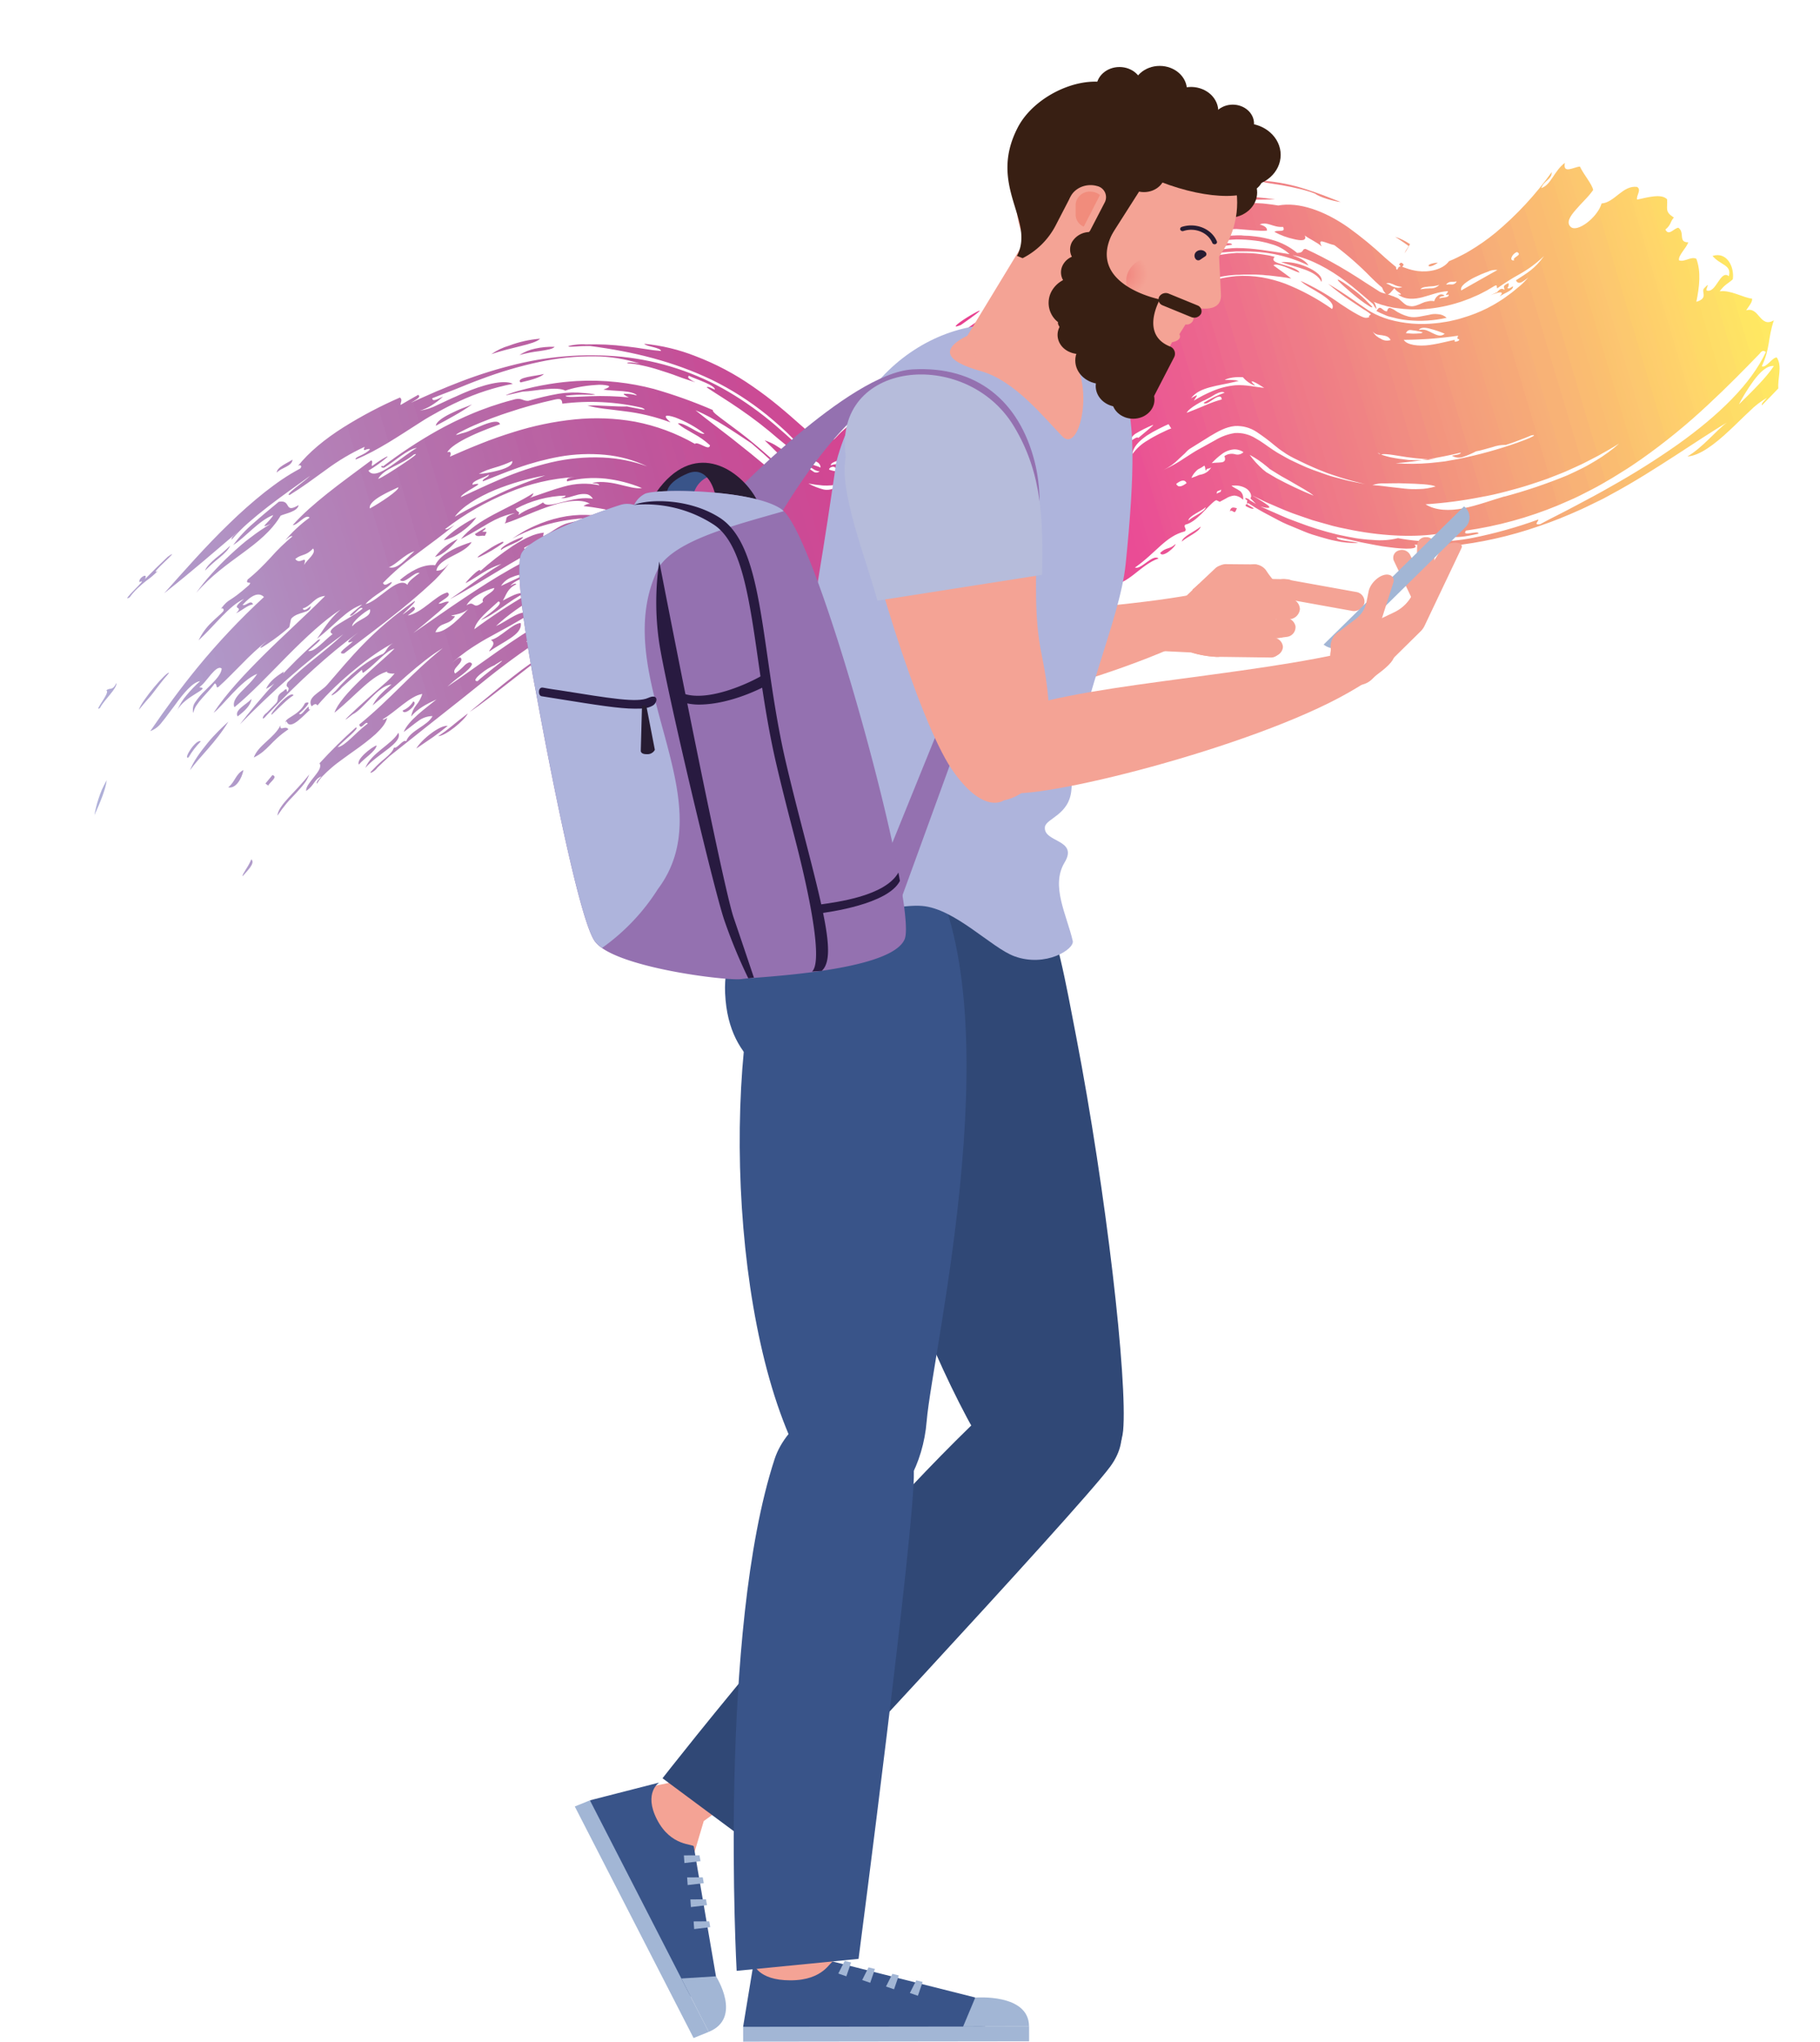 <svg xmlns="http://www.w3.org/2000/svg" xmlns:xlink="http://www.w3.org/1999/xlink" viewBox="0 0 538.48 604.09"><defs><style>.cls-1{fill:none;}.cls-2{clip-path:url(#clip-path);}.cls-3{clip-path:url(#clip-path-2);}.cls-4{fill:url(#Dégradé_sans_nom_2);}.cls-5{fill:#f4a395;}.cls-6{fill:#a2b6d5;}.cls-7{fill:#304876;}.cls-8{fill:#395489;}.cls-9{fill:#aeb4dc;}.cls-10{fill:#9471b0;}.cls-11{fill:#271c32;}.cls-12{fill:#281a40;}.cls-13{fill:#b6bcdb;}.cls-14{fill:#381f13;}.cls-15{fill:url(#radial-gradient);}.cls-16{fill:#f18c7c;}</style><clipPath id="clip-path" transform="translate(-0.05 -0.17)"><rect class="cls-1" x="10.24" y="70.22" width="518.01" height="147.19" transform="translate(-29.67 81.98) rotate(-16.42)"/></clipPath><clipPath id="clip-path-2" transform="translate(-0.05 -0.17)"><path class="cls-1" d="M46.69,169.14c-3.22,1.67,7.92-7.7,3-4.24l-3.37,3.24-3.38,3.39c1.09-2.24-2.14-.25-1.61.88,1.64-.85.09.63-1.47,2.23s-3.08,3.21-1.45,2.27a19.65,19.65,0,0,1,2.39-2.72c.85-.82,1.75-1.56,2.58-2.22A22.48,22.48,0,0,0,46.69,169.14Zm207.1-49.77c.55-2.32,4.47-3,6.76-5.92C260,116,256.54,117.38,253.79,119.37Zm163-46.72c0,.11-.14.37-.31.74-.11.22-.14.33-.2.46s-.13.28-.22.44-.26.48-.39.7l0,.05c.56-.9-1.26,2,1.26-2v0l-.17-.12-.33-.25-1.31-.92-1.23-.83c-.37-.25-.73-.47-1.06-.68a16.64,16.64,0,0,1,4,1.91l.26.17.15.09,0,0c-.72,1.16,1.63-2.59-1.63,2.6l0,0,.06-.09.08-.18A12.69,12.69,0,0,0,416.79,72.65ZM81.94,140c0-1.64,3.38-2.93,4.65-3.84C86.45,138.19,83.31,138.47,81.94,140Zm161.4-11.86c-1,.81-2.05-.23-1.8-1.48.63-.17.9,0,1.13.27S243.08,127.73,243.34,128.11Zm41.1-31.86c-3.89,1.61-.05-1.18,2.89-2.89S292.22,90.82,284.44,96.25Zm-124.62,4.13c-.84.87-3.11,1.52-5.84,2.19s-5.93,1.45-8.57,2.36a17.77,17.77,0,0,1,5.26-2.52A33.77,33.77,0,0,1,159.82,100.38Zm4.29,2.4c-.45.61-2.27.91-4.38,1.23a40.18,40.18,0,0,0-6,1.18,13.62,13.62,0,0,1,4.64-1.9A23.12,23.12,0,0,1,164.11,102.78Zm251.2-24.33a1.43,1.43,0,0,1-.54.76.22.22,0,0,1-.33-.15,1.72,1.72,0,0,0-.21-.43c-.1-.08-.11-.23-.29-.12a1.52,1.52,0,0,1,.35-.48.27.27,0,0,1,.15-.09.89.89,0,0,1,.2-.06c.13,0,.2.1.35.19A.62.62,0,0,1,415.31,78.45Zm10.12-.57c-1.56,1.16-2.62,1.19-2.71.91S423.33,78.06,425.43,77.88ZM82.53,148.63c3.91-.71,1.35,3.66,5.87,1-.29,1.89-3.89,2.46-5.3,3.1-5.59,9.32-16.16,12.65-25,22.87A56.48,56.48,0,0,1,62.6,170c1.73-1.94,3.65-3.91,5.63-5.73,1-.92,2-1.83,3-2.7s2-1.67,3.06-2.44a53.38,53.38,0,0,1,5.85-3.95c-4.1,1.84-.29-.58.76-2.62-4.25,1.58-8.42,6.76-11.87,8.88A37.43,37.43,0,0,1,75,155C77.34,152.92,80,150.72,82.53,148.63ZM60.73,169c.3-1.06,1.61-2.34,3.11-3.64a53.73,53.73,0,0,0,4.29-3.73c-.32,1-1.61,2.26-3.11,3.52A46.9,46.9,0,0,0,60.73,169ZM31.51,204.46c1-1,1.76.32,3-2.22.2,1.67-3.6,4.92-4.88,7.4-1.08.74-.26-.45.63-1.87S32.2,204.75,31.51,204.46ZM161,110.81c-1,1-3.57,1.75-6.95,2.52-.75-.73.38-1.23,2-1.59S159.81,111.15,161,110.81Zm-21.27,9a56.19,56.19,0,0,1-5.14,3.26l-2.71,1.52L129,126.14c.05-1.09,2-2.44,4.31-3.58.58-.29,1.16-.56,1.74-.83s1.23-.55,1.89-.8C138.19,120.45,139.21,120.06,139.77,119.8ZM428.06,94.2a35.8,35.8,0,0,1-11.59.7,26,26,0,0,1-2.59-.39c-.85-.15-1.6-.43-2.42-.59s-1.49-.48-2.18-.79a16.17,16.17,0,0,1-2-.95c.71-1.11,1-1.05,1.45-.8a8.07,8.07,0,0,1,.69.53,1.41,1.41,0,0,0,1,.37c.17-.68.44-1,.75-1s.7.22,1.25.49a13.33,13.33,0,0,0,4.41,2.08c2.05.5,4.21-.24,6-.52a6.63,6.63,0,0,1,2.67-.2A4,4,0,0,1,428.06,94.2Zm-21.88-3.12a1.22,1.22,0,0,1-.32,0c-.14,0-.13,0-.66-.31a25.73,25.73,0,0,1-2.63-1.8c-1.76-1.36-3.6-2.92-4.91-4.11s-2.12-2-1.71-1.94,2,1,5.32,3.54a35.92,35.92,0,0,1,3.5,3.17c.22.24.46.45.66.66s.49.44.45.47A.67.67,0,0,0,406.18,91.08ZM391,83.58c-.67-1.65-2.58-2.8-4.85-3.63s-4.88-1.44-7.11-2.25a17,17,0,0,1,7.58,1.43C389.42,80.3,391.62,82.11,391,83.58ZM41.13,210.2c.61-2.52,8.53-11.79,8.93-10.91-1.25,1.43-2.13,2.52-2.83,3.43S46,204.3,45.48,205s-1,1.3-1.73,2.09S42.28,208.85,41.13,210.2ZM31.63,231c-.34,2.76-1.91,6.51-3.64,10.37a32.39,32.39,0,0,1,1.21-4.88c.3-.87.6-1.78,1-2.69S31.09,232,31.63,231Zm36-17.33c-3.74,6.2-8.5,10.38-11.37,14.41,1-2.66,3.09-5.47,5.21-8.07S65.92,215.22,67.6,213.7Zm6.83-6.7c-.21,1.88-2.07,3.66-4.11,5.16C69.26,210.28,73,208.59,74.43,207Zm4.32-3c1-2.32,3.32-3.85,5.22-5.09,0,.69-1,1.88-2.17,2.92A11.78,11.78,0,0,1,78.75,204Zm52.59-44c2-2.4,7.27-5.79,9.61-6.73C138.93,156.31,134.28,159.53,131.34,160Zm4.17-.39c-1.24,1.66-4.34,4.87-6.8,5.37A18,18,0,0,1,135.51,159.64Zm5.06-1.43c1-.63,2-1.23,3.06-1.82.25.42-.55.77-.95,1.14,1.73.17,1.44-.29.78,1.27C142.57,158.4,141.14,159.33,140.57,158.21ZM86.91,205.87c-2,1.3-3.41,2.84-6.38,5.68C79.06,212.32,85.72,204.21,86.91,205.87Zm92.77-52.46a60.47,60.47,0,0,0-13.8,1,50.34,50.34,0,0,0-7,1.89c-1.18.41-2.35.88-3.54,1.4-.59.28-1.18.53-1.78.83s-1.28.67-1.93,1c1-.68,2.09-1.38,3.14-2,.53-.31,1.08-.6,1.64-.88s1.14-.58,1.76-.84a38,38,0,0,1,7.63-2.54,31.6,31.6,0,0,1,7.64-.75A24.49,24.49,0,0,1,179.68,153.41ZM67.57,233.11c2.07-1.6,2.1-3.85,4.51-5.11C71.63,230.47,69.8,233.67,67.57,233.11Zm7.56-8.8c1.3-3.67,6-5.71,7.92-9.55-.29,2,1.39-.13,2.33,1.19C80,219.59,79.46,222.19,75.13,224.31ZM154.85,159c-.48,1.44-4.64,2.41-6.57,3.91-.27-.43,1-1.36,2.58-2.18.78-.42,1.61-.8,2.37-1.12S154.51,159.15,154.85,159ZM78.58,232c.7-.83,1.39-1.68,2.07-2.51,1.77.52-.66,2-1.26,3.11Zm84.07-61.1c-.16-.94.51-1.39,1.4-1.65a21.9,21.9,0,0,0,2.64-.69c1,.3,0,.5-1.2.85S162.76,170.34,162.65,170.93ZM91.54,229.29A9.37,9.37,0,0,1,90,232.1c-.68.89-1.48,1.75-2.31,2.68s-1.83,1.88-2.78,3a43.09,43.09,0,0,0-2.78,3.73C82.36,238.33,87.6,234.47,91.54,229.29Zm71.76-57.53c.34-1.39,2.77-1.16,4-1.74C166.74,171.29,164.45,170.94,163.3,171.76Zm18,5.63c-.64.37-.94-.06-1.33-.57s-.85-1.14-1.61-1.07c-.09-.49.69-.39,1.47,0S181.38,176.92,181.32,177.39Zm3,1.71c-.87.73-1.37.42-1.76-.09s-.62-1.24-.75-1.3C182.77,177,183.48,178.77,184.3,179.1Zm-21.49-1.72c.06-1.27,2.1-1.11,3-1.74.07.82-.55,1.07-1.26,1.25A5.37,5.37,0,0,0,162.81,177.38Zm-43.61,33a6.35,6.35,0,0,0,3.12-2.68C124.1,208.26,119.54,212.23,119.2,210.42Zm26.13-20.88c2.69-.6,6.26-4.81,8.78-5,.3,1.79-1.06,3.14-3,4.47s-4.43,2.6-6.2,3.93C144.37,192.56,147.32,190.72,145.33,189.54ZM166,178.25c.33-1.35,2.3-.93,3.34-1.42a1.61,1.61,0,0,1-1.41,1.48A3.7,3.7,0,0,1,166,178.25Zm-54.52,42.47c-.22,1.73-3.74,3.83-5.25,5.67C105.32,224.91,109.89,221.27,111.46,220.72Zm6.42-3.76c1.41,3-5.94,6.06-9.76,10.42C109.87,222.93,116,220.41,117.88,217Zm51.72-30.37a1,1,0,0,1,1.07-.78,4.29,4.29,0,0,0,1.33.05,1.16,1.16,0,0,1-1.17.59A1.66,1.66,0,0,0,169.6,186.59Zm-46.4,35.07c1.37-2.54,7-7.07,9.29-6.71-1.51,1.24-2.81,2.23-4.24,3.24S125.19,220.27,123.2,221.66Zm6.52-3.69a46.5,46.5,0,0,0,3.9-2.9c1.36-1.11,2.92-2.38,4.83-3.82C137.47,213.33,132,217.84,129.72,218ZM162.2,193.1c-2.51,2-6.57,5.05-10.88,8.45-2.29,1.77-4.53,3.52-6.51,5.07-2.29,1.76-4.33,3.24-5.82,4.19l6.88-5.68c2.1-1.74,4.18-3.42,6.17-4.95A101,101,0,0,1,162.2,193.1Zm181.12-29.35c1.72-1.72,2.77-.94,4.52-2.62C348,161.87,343.84,165.5,343.32,163.75Zm6.39-3.34c.23-1.55,3.93-3,5.57-4.44C355,157.52,351.32,158.92,349.71,160.41ZM366,150.54c-.33.9-.5,1.18-.72,1.15s-.43-.24-.68-.35a.43.43,0,0,0-.66.22c.14-1.21.76-1.3,1.34-1.19A5.4,5.4,0,0,0,366,150.54Zm-165,65.2a99.47,99.47,0,0,1-9.93-7c.87.42,3.51,1.75,5.85,3.1S201.29,214.6,201,215.74Zm-40.39-18c-.08-1.33,2.77-2.07,3.74-3C164.43,196,161.69,196.59,160.59,197.72Zm236-137.82c-1.9-.16-6.27-1.46-7.44-2.44a34.3,34.3,0,0,0-4.33-1.35c-1.77-.44-3.75-.85-5.56-1.17-3.62-.61-6.52-.85-5.4-1.3a53.77,53.77,0,0,1,12.62,2.52C390.12,57.33,393.32,58.6,396.62,59.9Zm-291.3,76.22c-.5-.82,2.68-1.24,4.24-3.07-1.09-.38-2.36,1.24-1.62-.7a64.58,64.58,0,0,0-11.36,6.75c-1.77,1.26-3.57,2.57-5.43,3.92-1.69,1.2-3.47,2.4-5.39,3.58-.88.09.24-.94,1.75-2.15s3.36-2.59,4.33-3.52l-6.12,4.39c-2.11,1.52-4.28,3.12-6.35,4.72s-4.13,3.29-6,4.93a49.54,49.54,0,0,0-4.75,4.82c-.29-.68,1.19-1.6,2-2.44-6.45,5.46-13.5,11.66-22,18.35,5.75-6.44,12.36-14,19.27-20.65a139.34,139.34,0,0,1,10.48-9.27c1.75-1.36,3.52-2.68,5.24-3.84a61,61,0,0,1,5.26-3.16c.73-.75,0-1.29-.65-.76,3.22-4.07,8-8,13.49-11.46a126.81,126.81,0,0,1,16.67-8.79c.91.68.1,1.47.2,2.2,1.71-1,3.42-2,5.22-3,1,.71-.84,1.52-2.14,2.34,2-.91,4-1.82,6.07-2.72,1-.46,2.07-.9,3.17-1.34s2.32-1,3.66-1.49a134,134,0,0,1,16.13-5.31,94,94,0,0,1,33.3-2.74,78.22,78.22,0,0,1,31.63,10.36,98.5,98.5,0,0,1,13.77,9.85l3.22,2.81,1.51,1.38,1.06,1,1,.91a1.31,1.31,0,0,1,.2.21l.38.42c-.1-.26-.17-.52-.28-.74a.68.68,0,0,0-.11-.19l-.61-.66c-.42-.42-.82-.85-1.23-1.29l-.8-.8-1-1-1.9-1.73c-1.27-1.15-2.58-2.25-3.87-3.31a85.68,85.68,0,0,0-16.31-10.4c-11.35-5.41-23.1-8.33-36-10-1.31,0-2.63,0-3.94.12-5.73.43-.23-.92,2.64-.59a75.87,75.87,0,0,1,11.9.57c2,.24,3.87.48,5.6.77s3.36.47,4.78.6c0-.46-1-.81-2.21-1.13s-2.42-.54-2.74-1a55.86,55.86,0,0,1,15.12,3.64,77.72,77.72,0,0,1,17,9c2.69,1.85,5.24,3.79,7.61,5.75,1.2,1,2.33,1.94,3.44,2.91s2.11,1.84,3.21,2.83l2,1.75c.16.13.29.26.43.39s.34.3.31.25l.13,0a.7.7,0,0,0,.51,0,3.09,3.09,0,0,0,3.94,1.67c-.31-1.11-.61-1.27-1-1.36.25-.72.52-1,.73-.9s.47.45.7,1.09c.07,1.25-.25.3-.34.59a1.44,1.44,0,0,0,1.42,1,2.38,2.38,0,0,0,1.43-.81c.43-.41.82-.9,1.25-1.31l.17-.17.06-.05.07-.08.19-.17c1-.91,2.05-1.84,3.09-2.77,2.13-1.81,4.26-3.63,6.52-5.36-2.94.69-.76-1.3,2.52-3.73,1.66-1.19,3.59-2.5,5.28-3.63s3.19-2.06,3.93-2.6c9-6.59,18.35-15.65,23.78-17,3.8-2.89,7.81-5.8,12-8.61,2.09-1.44,4.22-2.81,6.38-4.21l1.78-1.13,2.72-1.68,5.47-3.34c1.82-1.1,3.67-2.12,5.49-3.19l2.74-1.57c.91-.51,1.8-1.08,2.74-1.49L339.05,65c.91-.44,1.82-.88,2.74-1.3s1.83-.75,2.75-1.09a65.61,65.61,0,0,1,21.55-4.3,67.39,67.39,0,0,1,11.24.88l-11.23.14a75.49,75.49,0,0,0-19.4,3.48,47.79,47.79,0,0,0-5.18,1.9l-5.19,2.39a95.85,95.85,0,0,0-10.13,5.45c-2.8,1.6-5.76,3.62-8.83,5.62-.75.51-1.52,1-2.3,1.52a10.56,10.56,0,0,0-.9.62l-.68.49-2.69,1.94a4.09,4.09,0,0,0,2.92,0,12.31,12.31,0,0,0,1.78-.7l.56-.28.77-.41,1.56-.9c2.13-1.24,4.39-2.7,6.66-4.15l6.65-4.12a37,37,0,0,0-6.1,2.8c-2.25,1.2-4.58,2.64-6.71,3.75,1.56-1.09,3.19-2.18,4.85-3.26s3.43-2.11,5.22-3.17l2.7-1.6a27.61,27.61,0,0,1,2.78-1.5l5.8-2.79c1-.44,2-1,3-1.37s2-.79,3-1.15c2.05-.71,4.14-1.35,6.29-1.89A65.49,65.49,0,0,1,366,60.11l1.51,0a12.79,12.79,0,0,0,1.51.06c1,0,2.05.07,3.08.11a29,29,0,0,1,3.09.26c1,.1,2,.27,3.07.43,6-1.13,13.66,1.52,20.84,6.59a109.66,109.66,0,0,1,10.51,8.64c.81.75,1.77,1.53,2.66,2.29l.68.56.16.14v.26c0,.29.13.38.23.52s.51-.8.59-.82c.6-.28,1,0,1.95.3a16.07,16.07,0,0,0,3.7.92c3.08.4,7.3-.31,9.18-2.92l1.41-.6c.47-.24,1-.45,1.45-.7s1-.51,1.45-.74l.75-.4.89-.52a61.52,61.52,0,0,0,7.76-5.41,96.63,96.63,0,0,0,16.7-18c0,2.24-2.28,2.46-3.12,4.74,2.9-.88,3.72-5,7-7.47-.68,3.41,2.52,1.27,4.44,1.1,1.27,2.61,3.57,5.13,3.93,6.94A25,25,0,0,1,469,59.27c-.93,1-1.92,2-2.76,3-1.68,1.92-2.77,3.68-1.57,4.93,1.86,2.07,8.08-2.71,9.24-6.83,3.86-.27,6.27-5.48,10.52-4.89,1.39.92-.38,2.6,0,3.75,3.12-.67,7.2-1.86,8.86-.09.21,2.83-.81,3.59,2,5.4-1.15,1.26-.75,2.13-2.5,3.54,1,2.11,2.59-.49,3.85-.52,2,1.41-.17,4.34,2.91,4.3-.51,1.68-3,3.83-2.74,5.32,1.61.66,3.56-1.26,5.14-.44,1.43,3.85.91,8.24,0,12.73,3.7-1.09,1.3-3,2.3-4,2.15-2.25.37.1.76.65,2.83.91,4-6.29,6.54-4.23.95-3.38-2.48-3.22-4.82-6,4.41-1.38,6.53,3.49,6,6.92-1.28,1.19-2.45,1.56-3.87,3.55,3.3-.42,6.71,1.81,9.57,2.18.17,1-1,2.26-1.75,3.46,3.88-1.25,4.06,5.39,8.2,2.94-1.87,5.6-1,8.09-3.57,13.59.6.34,1.41-.36,2.22-1.11s1.58-1.55,2.23-1.47c1.67,2.59.21,6.09.44,9.14-1.59,1.67-3.15,3.31-4.84,5-.33-.51.85-1.44,1.48-2.22a24,24,0,0,0-5.12,3.94c-1.89,1.74-3.85,3.75-6,5.73-4.17,3.93-8.83,7.54-12.41,7.67,4.41-2.5,8.8-8,11.67-10-4.44,2.6-9.45,6-15.19,9.7s-12.14,7.83-19.34,11.69c-.92.47-1.76,1-2.73,1.45s-2,1-3,1.46c-2,1-4,1.89-6.06,2.77s-4.12,1.72-6.21,2.48-4.2,1.49-6.34,2.17A115.68,115.68,0,0,1,425.92,162c2.92-1,2.09-1.11.07-1-1,0-2.32.19-3.68.25s-2.72.1-3.78.11c1.61,1.31-2.25,1.42-7.52.71l-2-.27c-.69-.11-1.39-.25-2.12-.38l-4.19-.81c-2.75-.58-5.31-1.26-7.1-1.48-.48,1,4.56,1.14,6.41,1.68a26.2,26.2,0,0,1-6.86-.62c-1.39-.25-2.93-.71-4.5-1.16s-3.2-.94-4.86-1.65-3.34-1.37-5-2.08-3.27-1.62-4.83-2.44-3.08-1.62-4.48-2.5l-2-1.24-.23-.14,0,0a1.74,1.74,0,0,0-.21.41v0a.92.92,0,0,0,.22.14c.2.12.38.23.59.34l1.15.69c-.19.23-.6.15-1.18-.07-.29-.12-.61-.28-1-.47l-.16-.09s0,0,0,0,.08-.08,0-.15-.08-.09-.16-.05c.23-.43.32-.28.42-.33.36-.66-.18-.34.21-1.09-.81-.55-.77-.81-.42-.77a2.48,2.48,0,0,1,.71.27c.09.07.32.17.32.23l0,.08c.67.39,1.32.79,1.91,1.15-.25-.27-.53-.55-.81-.83a5.86,5.86,0,0,0-.44-.42l-.22-.22c-.06-.06-.19-.17-.15-.16.07-.18.14-.35.19-.51a1.92,1.92,0,0,0-.19-1,3.51,3.51,0,0,0-1.22-1.4,6.15,6.15,0,0,0-3.61-.9c-.29,0-.55,0-.81,0a5.72,5.72,0,0,0,.81.61,12.56,12.56,0,0,1,1.85,1.09,2.81,2.81,0,0,1,.78,2.51,4,4,0,0,0-2.65-1.25,5.56,5.56,0,0,0-2.38.85l-1.86,1s-.3-.14-.56-.27a2.13,2.13,0,0,0-.38-.18c-.07,0-.08,0-.18,0a2.22,2.22,0,0,0-.37.21c-2.31,1.7-5.42,6.28-8.7,7-.72.64.69,1.36-.19,2-5.7,1.47-8.26,6.12-14.72,10.71,1.92.63,5.24-4.12,7-2.7-5.41,1.82-9.24,8.1-13.91,7.53.26,3.82-5.92,5.72-9.44,9.86a80.06,80.06,0,0,1-6.82,5.92c-.8.65-1.59,1.34-2.41,2l-5.19,4.65c-1.73,1.57-3.51,3.06-5.23,4.56s-3.46,2.92-5.16,4.24c-11,8.89-24,16.2-38.84,19.23-.91.24-1.87.33-2.8.51s-1.87.34-2.82.41c-1.9.16-3.83.37-5.75.46-1,.06-1.93.11-2.91.13l-2.91-.07c-1.95-.09-3.9-.16-5.85-.42A75.76,75.76,0,0,1,221.29,222a78.48,78.48,0,0,1-11.18-4.16,92.24,92.24,0,0,1-20.82-13.43c-3.3-2.71-6.49-5.67-9.65-8.67-1.39-1.32-2.81-2.63-4.2-4l-1-.89-.11-.1s0,0,0,0v0s0,0,0,0a8.61,8.61,0,0,0-2.4-1.37.45.45,0,0,1-.22,0,1.7,1.7,0,0,1-.22,0c.18-.58.44-.62.66-.49s.4.35.65.22c.58-.57,1.33.08,1.87.53.69-1,.6-1.31.37-1.55s-.54-.31-.43-1c.63-.78,1.16-.71,1.62-.35a3.67,3.67,0,0,1,.63.67,2.62,2.62,0,0,0,.3.35s0,0,0,0l.12.11.72.67c-.14-.28-.32-.59-.45-.84l-.12-.17,0-.05,0-.1a1.26,1.26,0,0,0-.21-.49,1.82,1.82,0,0,0-.81-.63,9.65,9.65,0,0,1-2.22-1.06,4,4,0,0,0,0,1.13c-.71,1.38-.35-.44-.11-1.17a7.48,7.48,0,0,0-5.76-.13,11.19,11.19,0,0,0-1.31.54c-.1,0-1.73.83-2.88,1.45a95.38,95.38,0,0,0-8.17,5.1c-2.88,2-5.88,4.2-9,6.61l-2.35,1.85-2.48,2c-1.81,1.45-3.63,2.89-5.44,4.36-6.92,5.47-14,11.07-21.3,16.9-1.29,1.15-2.51,2.33-3.71,3.49-.73,1.19-3.28,2.4-1.26.52a32.77,32.77,0,0,1,3.53-3.29c1.29-1.1,2.41-2.19,2.64-3.19,1,.41,2.65-2.55,3.63-1.9,1.19-3.22,6.43-4.58,7.79-7.43a7.1,7.1,0,0,0-4.21,1.45c-1.24.86-2.55,2-4.31,3.26,1.38-3.46,6.49-7,9.69-9.63-2.77,1.27-5.66,2.75-7.48,5.05a7.25,7.25,0,0,1,1.48-3.34A9.83,9.83,0,0,0,125,205.5c-3.54.49-8,5.37-11.73,7.5,0,.38,1.3-.3,1.35-.53-.31,1.6-1.66,3.22-3.43,4.89-.9.83-1.93,1.65-3,2.49s-2.22,1.68-3.4,2.5-2.33,1.68-3.47,2.5-2.24,1.65-3.19,2.49c-1.91,1.66-3.57,3.24-4.26,4.71-.41-.59.7-1.44,1.29-2.17-2.13.76-2.12,2.76-4.53,4.3C90.5,233,91.83,231.49,93,230s2.27-2.85,1.59-4a146.25,146.25,0,0,1,10.74-10.59c1.47,0-4,4.19-5.39,5.84,2.29-.35,5.16-4.22,8.92-7-.65-1-2,2.28-2.53.3,9.49-7.73,15.09-14.88,24.71-22.6-6.73,4-14.22,11.58-20.74,16.94.89-2,3-4.08,5.56-6.2-4.07.38-8.21,7.3-11.52,8.87-5.14,4.1.71-1.29,3.71-4,1.76-1.62,3.77-3.35,5.5-4.89a24.21,24.21,0,0,0,3.64-3.71c.4,1.09-4.21.21-2.09-.22-5,1.05-9.51,7-16.09,12.3.78-2.49,4-6.13,7.65-9.66,1.84-1.78,3.8-3.52,5.57-5.12s3.41-3,4.54-4.19c-2.42.52-5.73,4.62-8.44,6.55-1.37,1.2-.91.29-1.23-.28-2,1.7-3.87,3.42-5.82,5.13-1.3,1.66-5.1,4-1.89,1.05,3.18-3.82,8.86-8.82,14-10.9,1.29-1.08,1-2,2.94-3.14-6,3-16.21,11.16-22.37,18.43-.42-.79-1.06-.3-1.71.25-1.59-2.68,2.65-4.16,4.56-6.34,7.17-8.25,13.22-16,25.91-24.81,1.09,0-8,7.6-.45,1.67,1.56.69-.65,1.7-1.57,2.61,4.31-.79,8.24-6,11.71-6.83,1.64,1-1.69,2.19-2.62,3.32,1,.11,2.24-.94,3.11-.52a40.47,40.47,0,0,1-4.21,3.92c-1.91,1.66-4.39,3.73-6.36,5.3,5.77-4,10.5-7.34,15.18-10.45s9-5.9,13.32-8.33c1.07-.62,2.14-1.2,3.21-1.76.53-.27,1.07-.58,1.6-.83l1.52-.75a58.91,58.91,0,0,1,5.42-2.33,33.93,33.93,0,0,1,12.6-2.27,13.92,13.92,0,0,0-5.43-.54,56.21,56.21,0,0,0-5.8.84,5.54,5.54,0,0,1,2.62-1.52,18,18,0,0,0,3.2-1.21,20.46,20.46,0,0,0-7.28.72,32.1,32.1,0,0,0-7.4,3.24.89.89,0,0,0,.87.61,3.23,3.23,0,0,0,1.19-.31c.84-.39,1.79-.86,2.36-.57-.73.46-1.53.89-2.36,1.4l-2.9,1.67c-2.19,1.25-4.59,2.66-7,4.14-4.86,2.93-9.93,6.07-14.11,8.24,5.1-3.4,8.87-6.61,15.28-10.45-4.29,1.36-6.51,3.49-10.45,5.62-.56.36.6-1,1.86-2.22s2.59-2.17,2.26-1.21a86.5,86.5,0,0,1,9.65-7.5c.86-.58,1.81-1.12,2.63-1.59s1.58-.85,2.35-1.17a13.71,13.71,0,0,1,4.27-1.19c-.06,0-.13.29-.17.57s-.07.57-.08.57c2.2-1,4.57-3.21,7.24-3.92a27.25,27.25,0,0,1,11.56-.65,26.75,26.75,0,0,1,11.09,4.56c.4-1.47-1.69-2.54-3.89-3.26s-4.44-1.14-4.45-2.64a7.26,7.26,0,0,0,1.58.69c.35.13.74.24,1.17.36s.85.28,1.3.43a43.21,43.21,0,0,1,5.53,2.15,20.84,20.84,0,0,0-9-4.89,77.74,77.74,0,0,0-10.15-1.83c-.11,0,1.43-1,2-.54-1.92-1.53-6.51-1.22-11.28.34-2.4.74-4.86,1.73-7.2,2.71s-4.56,1.93-6.87,2.65c1.12-1.56-.74-1.72,3.08-3.11a24.27,24.27,0,0,0-4.38,1.31,29.63,29.63,0,0,0-3.29,1.63c-2.1,1.21-4.32,2.63-8.36,4.78,2.38-3,5.95-5.28,9.78-7.32s7.82-3.85,11.68-6.29a2.1,2.1,0,0,1-1.11,1.42c3.83-1.28,6.92-2.49,10.12-3.34a21.63,21.63,0,0,1,10.45-.4c-.05-.6-1.28-.53-2.13-.61,1.89-.63,4.91-.35,7.69.3s5.41,1.47,7.08,1.14a40.15,40.15,0,0,0-10.74-2.78,31.93,31.93,0,0,0-11.4.82c-.42-1,1-1.14,2.21-1.28a59.25,59.25,0,0,0-19.53,4.56,81.17,81.17,0,0,0-18.78,10.83c.57.42,1.78-.68,2.76-1.23-3.09,2.72-7.39,5.73-11.39,8.78a71.49,71.49,0,0,0-9.74,8.37c.49,1.34,1.8-.22,2.68-.25-.81,1.8-5.36,3.7-7.86,6.51,3.81-.76,9.58-8.54,12.4-5.69.27-1.1,2.11-2.34,3.62-3.53-1.61-.46-4.5,3.61-5.82,2.07,2.6-2.19,6.57-4.78,10.42-4.34,1.68-3.69,7.71-5.92,10.79-6.87-1,1.81-3.48,3-5.8,4.2s-4.43,2.51-4.63,4.29c1.68,0,2.52-.8,3.72-2.12a38.07,38.07,0,0,1-5.75,6.31c-2.47,2.29-5.36,4.76-8.47,7.29-6.17,5-12.72,9.79-16.8,13-2.76.32,1.27-2.21,2.59-3.55-3,1-.5-1,1.52-2.63-4.83,3.61-8.85,6.95-13.08,10.78s-8.63,8.12-14,13.76c-1.61,2-1.36.1.12-.86.81-.86,1.64-1.71,2.5-2.56,1.48-1.36-.27-2.16,2.3-3.73,1.3-1.3.9-.34,1.24.2,1.26-2-1-.89.1-2.89,5.44-5.43,10.62-8.66,16.44-14.2-6.07,4.41-11.28,8.67-16.2,13s-9.58,8.76-14.39,13.68c2.51-3.33,6.54-8.12,10.83-12.85A144.33,144.33,0,0,1,94.16,189.5c2.19-.91-2.06,2.43-2.93,3.27,1.93.42,4.72-3.12,7.24-5-2.89-1.35,5.33-4.47,8.87-7.55-.62-.9-2.14,1.49-3.12,2-2.23.87,2.11-2.37,3-3.18-4.69,1.57-7.82,5.81-13.42,10.16,1.6-2.1,3.17-5.34,7-8.66-4.86,3.13-10.33,8.25-15.71,13.68s-10.7,11.12-15.69,15.21c-1.17-3,4.06-5.7,6.75-9.9-4.92,2-10.34,9.72-12.91,11.54,3.75-5.69,9-11.27,14.74-17s12.12-11.42,18.27-17.58c-3.3.27-3.92,2.92-6.65,3.72.46,1,1.46,0,2.37-.71-.05,2.24-3.8,1.53-5.72,3.68-.2.21-.51,2.47-.64,2.58a61.56,61.56,0,0,1-6.55,5c-2.1,1.43-3.14,1.83,0-1a82.3,82.3,0,0,0-7.36,6.77l-3.26,3.28c-1.12,1.14-2.31,2.31-3.7,3.56-.94.67-.28-.64-1.13-1-.89,1.25-2.35,2.78-3.69,4.28a19.36,19.36,0,0,0-1.78,2.27,6.36,6.36,0,0,0-.9,2.2,3.81,3.81,0,0,1,.63-3.28,20.78,20.78,0,0,1,2.87-3.37c2.22-2.29,4.73-4.38,4.9-6.48-.81-.69-1.93.32-3.12,1.68l-1.78,2.16A10.36,10.36,0,0,1,59,203.53c3.81.19-4.48,2.59-6.53,6.86a16.4,16.4,0,0,1,2.79-4.54,36.94,36.94,0,0,1,4-4.15c-2.19.29-4.95,3.61-7.5,7.16l-1.94,2.58c-.61.84-1.22,1.65-1.83,2.36a7.54,7.54,0,0,1-3.49,2.7c4.66-6.79,8.84-12.54,13.94-18.79a206,206,0,0,1,19.71-20.9c-1.51-1.53-3.67-.63-6.33,2.34.91.48,2.49-1.76,3.11-.14-1.48.06-3.4,1.9-5.05,2.61,2.76-2.58-2.45-.37,2.38-4.25-4.36,1.93-8.68,7.86-13.45,12.27a17.74,17.74,0,0,1,3.81-5.29c1.48-1.46,2.89-2.6,3.43-3.25s-.25-1.31-.72-.72c2.85-3.65,1.9-1.34,8.43-7.12,1.11-1.37-1.24.06-.45-1.62a48.07,48.07,0,0,0,3.75-3.34c1.1-1.07,2.09-2.12,3.06-3.16a57.79,57.79,0,0,1,6.45-6.27c-.48-.36-1.35.58-2.08,1.1a40.11,40.11,0,0,1,7.16-6.65c-1.11-1.25-3.59,2.33-5,2.22a64.49,64.49,0,0,1,4.83-4.81c.84-.75,1.72-1.51,2.6-2.25l1.35-1.11q.74-.59,1.47-1.2c4-3.19,8.42-6.38,13-9.81.68.49-.13,1.16.23,1.7,3.66-2.64,5-3.18,4.49-2.64a38,38,0,0,1-5.56,4c1.11,1.82,3.73.56,6.58-1.35s6.06-4.48,7.75-5.36c-2.45.13-6.75,4.12-9.69,5.84-1.17.14-1-.84-.3-.41a139.21,139.21,0,0,1,15.85-10.46c1.42-.8,2.92-1.59,4.46-2.36.75-.39,1.58-.77,2.38-1.14l1.33-.62,1.48-.65a87.85,87.85,0,0,1,12.75-4.4c2.74-.91,2.92.35,4.7.26a81,81,0,0,1,9-2.11,29.16,29.16,0,0,1,7.58-.2c2.42.2,3.25.43,3.19.49a19.16,19.16,0,0,1-2.34,0,36.81,36.81,0,0,0-6.38.32c0,.6,3.31.28,7.36.13a84.33,84.33,0,0,1,11.35.36c-1.25-.64-1.78-1-1.4-1.09a12.49,12.49,0,0,1,3.78.5c-.45-.66-2.17-1.09-4.17-1.26s-4.23-.21-5.74-.47c1.66-.57,2-.91,1.43-1.15a10.73,10.73,0,0,0-3.62-.22,39.6,39.6,0,0,0-5.34.68,25.73,25.73,0,0,0-3.74,1c-1.14-.62-3.36-.68-5.77-.43-1.21.09-2.44.26-3.63.42s-2.3.26-3.27.3c-3.67.8-5,1.21-4.84,1a32.67,32.67,0,0,1,4.23-1.38c1.2-.33,2.59-.68,4.05-1s3-.61,4.54-.86a79.09,79.09,0,0,1,8-.89,72.76,72.76,0,0,1,12,.32,74.37,74.37,0,0,1,10.83,2A142.22,142.22,0,0,1,211,121.51c-.35.43,1.35,1.66,3.77,3.46s5.6,4.12,8.4,6.49c1.41,1.18,2.72,2.29,3.89,3.34.51.45,1,.9,1.42,1.26l.85.82c.92.93,1,1.15-.51.19l-1.23-1.14-1.74-1.58c-1.14-1-2.28-2-3.45-3-4.8-3.15-10.78-7.41-16.57-9.78,3.23,2.6,6.86,5.31,10.63,8.24q2.83,2.22,5.78,4.61c1.79,1.47,3.61,3,5.43,4.46a7.59,7.59,0,0,0,1.39,1l1,.57,1.89,1.07a27.75,27.75,0,0,1,3.31,2.1,13.59,13.59,0,0,0-2.85-3.28,10.52,10.52,0,0,1-1.42-1.6,3.84,3.84,0,0,1-.47-.86l-.08-.23,0-.1-.16-.24a6.87,6.87,0,0,1-.62-1,4.66,4.66,0,0,1,1.32.44l.16.07h.22a.77.77,0,0,1,.25.1,2.15,2.15,0,0,1,.75.75c.44.61.83,1.35,1.52,1.24a7,7,0,0,0-1.45-2.33q-.22-.27-.45-.51l-1.47-1.47-2-2-2.22-2.14a15.57,15.57,0,0,1,3,1.33c.49.29,1,.61,1.47.93s.7.44,1,.67a11.53,11.53,0,0,1,.93.73l.66.59a2.17,2.17,0,0,1,.4.53c.45.77.85,1.83,1.93,1.82a4.14,4.14,0,0,0-1.19-3.49l-1.59-1.47L230.32,130a122.62,122.62,0,0,0-11.43-8.83c-3.71-2.56-7.16-4.63-9.74-6.38.25-.44,1.53.31,2.42.67.08-1.34-5.39-3-7.69-4.1-.37.3-.25.64.17.92a8.22,8.22,0,0,0,1.73,1c-1.7-.56-3.49-1.11-5.25-1.79s-3.57-1.25-5.33-1.81a51,51,0,0,0-5.12-1.38c-.82-.18-1.61-.33-2.36-.45s-1.47-.15-2.15-.18c.29-.54,2.34-.14,3.78.08a43.89,43.89,0,0,0-13.29-2.14,73.86,73.86,0,0,0-16.44,1.65,118.17,118.17,0,0,0-17,5c-2.76,1-5.47,2.11-8.13,3.2L131,116.8c-1,.41-2.07.83-3.08,1.21.11,1.17,1.72.18,3.21-.5a21.57,21.57,0,0,1-3.56,2.7,13.55,13.55,0,0,1-3.29,1.46,16.4,16.4,0,0,0,5.22-1.69c1-.47,2.17-1,3.32-1.55.64-.3,1.3-.61,2-.89l2.21-1c5.92-2.56,12.05-4.16,14.75-2.81a69,69,0,0,0-15.86,5.15c-1.27.57-2.25,1.06-3.21,1.54s-1.89,1-2.82,1.49c-1.84,1-3.61,2-5.27,3.08C117.81,129.33,112,133.33,105.32,136.12Zm417.21-31.84c-.54-.33-1.07-.61-1.84.51-4.52,4.67-9.58,9.84-15.34,15.18a183.78,183.78,0,0,1-19.63,16c-1.86,1.29-3.69,2.55-5.68,3.76-1,.61-1.93,1.22-2.92,1.81l-3,1.75c-1.93,1.13-4.27,2.28-6.43,3.39s-4.46,2-6.68,3a113,113,0,0,1-27.21,7.46c-1.52,2,3.94-.28,3.67.92-8.7,2-7.48.38-11.75,0-6.31,1-15.41.91-25.58-1.06-2.54-.51-5.12-1-7.77-1.82l-3.94-1.11-4-1.38c-2.65-.87-5.27-2-7.86-3.14l-1.94-.83-1.9-.93-1.89-.92c-.21-.11-.18-.08-.2-.07l-.1,0,.07,0,.05,0,.22.13c.61.33,1.17.66,1.7,1,1.05.63,1.91,1.22,2.46,1.61,1.08.8.79,1.27-2.07.44,1.67.78,3.44,1.53,5.27,2.34.92.39,1.84.84,2.79,1.21l2.88,1.09a94.26,94.26,0,0,0,11.74,3.66c1.91.43,3.77.79,5.55,1.1a47.69,47.69,0,0,0,5,.52,21.72,21.72,0,0,0,7.47-.53,58.73,58.73,0,0,0,22.11-.07,133.48,133.48,0,0,0,19.45-5.45c0,.61-1.56,1.7.5,1.41,1.69-.92,3.43-1.83,5.18-2.7s3.51-1.83,5.3-2.76c3.56-1.87,7.33-3.89,10.62-5.79a225.57,225.57,0,0,0,19.55-12.3C508.56,123.05,518.15,113.76,522.53,104.28ZM255.44,124.66c2.49-3,6.8-4,7.88-7-.93.56-3.23,2.23-5.16,3.77S254.77,124.51,255.44,124.66ZM357.19,61.44a26,26,0,0,0-7,1.88c-.6.36.27.32,1.91.06l6.55-1.09c2.52-.46,5.16-.8,7.22-1.33C363.44,61.47,360.35,60.89,357.19,61.44ZM233.68,131.2l.9.91c.14.15.28.3.42.43s.34.34.29.33a2.07,2.07,0,0,1,.2.46,5.58,5.58,0,0,0,.33.85c.24.5.67.87,1.67.59a8.24,8.24,0,0,1-1-1.55,2.68,2.68,0,0,0-.63-.73c-.07-.05-.08,0-.24-.14l-.7-.53A11,11,0,0,0,233.68,131.2ZM239.4,137c1.32,1,2.2.87,3.43,1.53a1.89,1.89,0,0,0-1.48-1.82A2.43,2.43,0,0,0,239.4,137Zm6.42.86a6.35,6.35,0,0,1,2.09-.37c.56-.11,1.05-.46,1.19-1.83a4.78,4.78,0,0,1-1.89,1.05C246.5,137,245.89,137.26,245.82,137.9Zm4.43,1.43c.31-.36-.4-.75-.19-1.12.43-.26,2.31-1.63,1.11-1.5a3.44,3.44,0,0,1-1.93,1.25c-.68.24-1.29.37-1.69,1.08a1.12,1.12,0,0,0-1.32-.69c-.47.1-.9.44-.89.8A7.55,7.55,0,0,0,250.25,139.33Zm46.41-36.52c-.49-.66,1.6-1.51,1.31-2.21-1.28.65-.05-.63,0-1.26-5.93,4.49-13.68,7.85-17.75,12.19,1.95-2.1,3.79-1.61,3.16,0,4.19-2.39,3-4.27,6.92-6.59.7.36,1.28.09.94,1.18C295.4,104.35,295.54,101.63,296.66,102.81Zm-54.15,36.85a3.65,3.65,0,0,1-2-.79c-.65-.4-1.22-.73-1.85-.42a18.64,18.64,0,0,1,1.91,1.2A1.51,1.51,0,0,0,242.51,139.66Zm81.54-57.1a33.12,33.12,0,0,1-5.07,3l-.53.25-.4.17c-.24.12-.49.22-.75.34a13.64,13.64,0,0,0-1.55.86,4,4,0,0,1-.48,2.11c-.4-1.84-2.66.71-2.93,1.34,0-1.86-3.5-1.07-3.52.54,1.25-.59.24.62.87,1.23,2-1.75,1.66.14,1.53.78,1.14,0,2.69-.69,4.38-1.76.85-.54,1.73-1.14,2.62-1.78l1.3-1,.73-.54,1-.69c2.61-1.82,5-3.49,6.62-4.43s2.44-1,1.93.08a52.36,52.36,0,0,1,5.81-3c1-.51,1.85-.87,2.31-1.16s.56-.51,0-.6c-.4.18-.82.4-1.27.63s-.85.51-1.26.73c-.8.44-1.48.72-1.76.49,2.79-1.82,5.6-3.14,8.27-4.56a82.76,82.76,0,0,1,7.68-3.63c4.85-2.09,9.14-3.72,12.66-5.86a52,52,0,0,0-6.88,1.25c.2,1.48-2.05,2.46-4.51,3.34s-5.23,1.64-6.16,2c-.16-.67,1.77-1.26,1.91-1.91a10.14,10.14,0,0,0-2.46.88c-.93.5-2,1.13-3.09,1.84s-2.24,1.48-3.38,2.25c-.58.38-1.14.77-1.69,1.14s-1.1.84-1.61,1.24c-4.17,3.17-7.53,5.33-7.17,2.4-3.38,1.41-2.7,4.5-4.73,4.11A3.64,3.64,0,0,0,324.05,82.56Zm32.73-12.83c.73-.18,1.47-.32,2.22-.47.43.61-.88.75-2.17,1s-2.59.5-2.12,1.06a60.83,60.83,0,0,1,11.22-1.46h1.42a13.37,13.37,0,0,0,1.4.1c.94,0,1.85.12,2.74.22a21.21,21.21,0,0,1,2.61.43c.85.15,1.65.4,2.44.61a19.35,19.35,0,0,1,7.3,3.83c2.28-.08,1.24-1.2,2.5-1.19,3.16,1.46,6.56,3.18,10.09,5.23,1.76,1,3.58,2.14,5.42,3.31s3.61,2.37,5.68,3.65l.74.48.17.1h0l.07,0,.29.13a2.56,2.56,0,0,0,.63.19c.45.1.81.32,1.28.4s.84.32,1.33.45.87.39,1.38.54a3,3,0,0,1,.9.65l.88.78a4.78,4.78,0,0,0,1.05.76,4.69,4.69,0,0,0,1.5.3,4.78,4.78,0,0,0,1.6-.34,12.14,12.14,0,0,0,1.52-.62,5.66,5.66,0,0,1,1.61-.49,4.18,4.18,0,0,1,1.91-.05,3,3,0,0,1,1.12-1.66,1.49,1.49,0,0,1,1.95,0c-.59.29-1.54.13-1.52.85.76-.42,2.87-.07,2.74-1.17-1.72.37-.17-.29-.27-1-2.84.2-5.06,1.18-7.48,1.8s-5.11.84-7.29-.84c1.26.2,1-.06.44-.5a4.64,4.64,0,0,1-1.49-1.31c-.18.18-.35.39-.54.61s-.34.4-.52.59a2.06,2.06,0,0,1-1.16.72,3.39,3.39,0,0,1-.65-.72,2.47,2.47,0,0,1-.46-.71l-.16-.4,0-.08s0,0-.12-.18-.48-.42-.72-.64l-1.4-1.28-1.27-1.24a91.48,91.48,0,0,0-10.75-9.43c-2.7-.59-5.16-2.37-3.75.4-1.17-1.17-3.66-2.22-5-3.25.7,1.64-1.08,1.6-3.25,1.06a21.26,21.26,0,0,1-5.71-2.12c.59-.74,3.54.4,2.53-1.49-2.92.25-4.59-1.69-6.9-.72,1.44.39,2.29,1,2.13,1.83-2.2.19-5.54-.25-9-.49C362.54,68,359.08,68.32,356.78,69.73Zm-19.42,3.36c-5.36,3.08-14,7.37-17,10.59,2.58-1.79,6-3.78,9.19-5.56,1.61-.91,3.13-1.8,4.44-2.68A31.87,31.87,0,0,0,337.36,73.09ZM274.2,120.34c1.48-1.46,3.18-3,3.61-4.29-1.5,1.48-7.09,3.74-5.21,3.66C273.37,119.18,273.79,119.76,274.2,120.34ZM414.94,85.05a6.34,6.34,0,0,1-2.68-.75,2.64,2.64,0,0,0-.56-.19,1.81,1.81,0,0,0-.49-.18,1.86,1.86,0,0,0-.53,0,1.17,1.17,0,0,0-.51.07c.17.05.28.15.45.21a2,2,0,0,1,.52.23,7.67,7.67,0,0,0,1.11.56,6,6,0,0,0,1.32.34A3.06,3.06,0,0,0,414.94,85.05Zm11-.61a7.65,7.65,0,0,1-1.53.36c-.54.1-1.1.06-1.63.14a5.94,5.94,0,0,0-.77.11,2.61,2.61,0,0,0-.68.11,2,2,0,0,0-1.07.62,20.52,20.52,0,0,1,3-.29A3.4,3.4,0,0,0,425.91,84.44Zm5-1a6.09,6.09,0,0,1-1.54.11,1.84,1.84,0,0,0-1.5.84,6,6,0,0,1,1.63-.06A1.49,1.49,0,0,0,431,83.49Zm1.43,2.67,10.74-6.07a5.2,5.2,0,0,0-2.82.51c-.62.24-1.3.46-2,.77s-1.32.6-1.9.88a15.43,15.43,0,0,0-3.08,1.94C432.55,84.81,432.12,85.5,432.39,86.16ZM239.23,143.23a19.58,19.58,0,0,0,4.56,1.79,5,5,0,0,0,4.64-1.6,18.94,18.94,0,0,1-4.94.39A42,42,0,0,1,239.23,143.23Zm208.88-66c-1-.93,2.72-1.53.75-2.5a2.81,2.81,0,0,0-1.59,1.6C447.07,76.87,447.26,77.35,448.11,77.18Zm-65.52-1.5c2.49.83,4,1.9,4.61,3a42.46,42.46,0,0,0-10.39-3.42,45.69,45.69,0,0,0-5.38-.66c-1.82-.11-3.66-.1-5.55-.09a93.52,93.52,0,0,0-9.59,1,26.46,26.46,0,0,1,9.6-2c5.13,0,9.7.89,15.71,1.81a12.62,12.62,0,0,0-5.54-3,18.67,18.67,0,0,0-2.21-.59,17,17,0,0,0-2.47-.42,45.32,45.32,0,0,0-5.47-.35,43.35,43.35,0,0,0-10,1.55c-.39,1.33,1.55.74,3.75.2s4.68-1,4.94-.18a74.22,74.22,0,0,0-15.49,3.92c-1.2.43-2.37.9-3.5,1.39s-2.26,1.1-3.37,1.64A50.09,50.09,0,0,0,336,83c2-1,3.89-1.6,5.82-2.39s3.93-1.68,6.34-2.71c.2.66-.23,1.3-.66,1.92A51.41,51.41,0,0,1,365.87,75c1.92,0,3.85,0,5.74.19.95.08,1.89.26,2.82.38s1.86.35,2.77.59c-1.2,1.25.58,1.77,2.65,2.38s4.47,1.36,4.65,2.31c-1.14-.33-2.77-1.2-4.31-1.75s-2.91-.89-3.37-.43c1.62,1.23,3.52,2.48,5.26,3.9-1.91-.35-3.95-.6-6.43-.88-.62,0-1.27-.1-1.94-.17l-2.14-.11h-2.36c-.81,0-1.67,0-2.57.08l-.83,0a30.92,30.92,0,0,0-4.35.53c-1.26.27-1.86.57-.58.62a39.68,39.68,0,0,1,4.91-.78,33.65,33.65,0,0,1,7.6.37,39.82,39.82,0,0,1,6.88,1.86,66.37,66.37,0,0,1,13.9,7.51c.83-1.31-.91-2.86-3.17-4.33s-4.95-2.73-6.14-4a69,69,0,0,1,11.85,6.87c1.75,1.15,3.37,2.23,5.14,3.16,2.3,1.26,2.38.87,3.33.76-.34-.28.07-.57.49-.88-.27-.17-.48-.4-.7-.54-.53-.38-1.07-.71-1.56-1-1.46-1-2.62-1.76-3.82-2.55A68.76,68.76,0,0,1,393,84.13c2.33,1.37,4.66,2.88,7,4.49,1.2.81,2.29,1.62,3.58,2.46l.93.64.47.32.17.09.56.35a26.43,26.43,0,0,0,5.22,2.19A36.31,36.31,0,0,0,425,95.79a18.6,18.6,0,0,0,1.95-.26c.66-.11,1.3-.17,2-.33,1.31-.3,2.61-.56,3.89-1a43.32,43.32,0,0,0,7.26-2.85c1.11-.6,2.18-1.13,3.31-1.88.57-.36,1.12-.69,1.64-1.06s1.05-.76,1.57-1.14c1.05-.73,2-1.62,3-2.41s1.81-1.73,2.62-2.58c-1.4,1-2.89,2.47-3.67.82,3.38-2.21,5.57-3.36,8.3-7.18a34.8,34.8,0,0,1-7.26,5.39,63.48,63.48,0,0,0-6.59,4.18c-.24-.61.15-1.28-1-.6l-1.34.79-.66.4-.61.32c-.83.39-1.61.89-2.47,1.22s-1.66.77-2.54,1.07-1.69.67-2.57.91a44,44,0,0,1-10,2,37.13,37.13,0,0,1-8.64-.28c-.31-.06-.64-.1-1-.14l-.87-.21-.9-.18c-.26-.09-.54-.18-.82-.25s-.56-.12-.83-.21l-.77-.29a4.2,4.2,0,0,1-.78-.26l-.36-.16-.19-.08-.11,0-.36-.24.23.18.16.13.09.1.14.23a3,3,0,0,1,.21.52,3.38,3.38,0,0,1,.25,1.19c-.19-.31-.43-.54-.62-.89-.08-.16-.19-.32-.28-.48l-.06-.12a1.28,1.28,0,0,0-.21-.2l-.83-.71-3.36-2.86c-1.15-1-2.34-1.94-3.58-2.87C393.41,79.77,387.86,76.75,382.59,75.68Zm-91.33,38.08c.77-.52,1.7-1.42,2.17-1,5.38-4.07,9-6.91,3.42-3.21-.9.63-2.51,2.44-3.43,2,1.5-1,2.26-1.86,1.88-2.68C292.57,110.55,292.44,112.1,291.26,113.76ZM318.2,96.37a29.34,29.34,0,0,1,4-2.82l1.33-.81c.59-.35,1.19-.7,1.82-1L329,89.58c2.41-1.43,4.81-2.7,6.81-4,1-.62,1.89-1.25,2.69-1.82a13.82,13.82,0,0,0,2-1.55,17.17,17.17,0,0,0-2.83,1.47l-3.05,1.94c-2,1.26-3.85,2.27-4.93,2.29,3.61-2,4.21-2.54,3.09-2.19-.55.18-1.52.58-2.75,1.14s-2.67,1.34-4.2,2.15l-2.33,1.29-1.16.68-.88.55a21.34,21.34,0,0,0-2.64,1.91C317.37,94.72,316.85,95.82,318.2,96.37ZM122.48,134.66c-3.83,3.21-8.74,4-10.57,7.21,1-.27,4.4-2.47,7.23-4.35S124.26,134,122.48,134.66Zm63.15-14.23c.68.19,2.57.52,3.85.77s2,.29.44-.41a67.14,67.14,0,0,0-23.49-1.18c-.15-.77,0-1.76-2.27-1.21a129.41,129.41,0,0,0-13.83,3.83c-.86.27-2.68.89-4.79,1.68s-4.49,1.77-6.5,2.69c-1,.46-1.77.87-2.4,1.19a10.32,10.32,0,0,0-1.4.79c-.53.38-.29.39,1.34-.17a12.57,12.57,0,0,0,2.88-1c1.19-.5,2.47-1.09,3.67-1.55,2.4-.92,4.5-1.41,4.86-.18-1.34.52-5.27,1.87-8.86,3.6-3.28,1.55-6.11,3.37-6.74,4.72,1.28-.55,1.08.65.76,1.29q2.26-1,4.5-1.95c1.5-.63,2.9-1.22,4.61-1.89,3.28-1.33,6.5-2.43,9.61-3.4a90.24,90.24,0,0,1,18.19-3.79,64.35,64.35,0,0,1,17.84.67,57.53,57.53,0,0,1,17.75,6.57c.42-.45,1.5.11,2.47.56s1.86.82,2-.13a23.48,23.48,0,0,0-4.85-3.44l-2.66-1.55a12.84,12.84,0,0,1-2-1.46c.73-.33,2.42.54,4,1.42s3.17,1.88,3.87,1.58a34.48,34.48,0,0,0-8.65-4.8c-2.69-.88-4-.81-1.4,1.46a58.38,58.38,0,0,0-13.65-3.3c-4.39-.6-8.26-.83-10.92-1.72C178.28,120.07,182.57,120.56,185.63,120.43ZM90,167.32c1-1.66,3.77-3.49,2.67-4.87-2.1,2.31-3.35,1.56-5.25,3.1C88.73,167.54,91.11,163.93,90,167.32ZM419.82,97.81a4.44,4.44,0,0,1,2.22.06,16.33,16.33,0,0,1,1.89.88c1.21.55,2.36,1.18,3.57.16a29.06,29.06,0,0,0-4.22-1.44C421.71,97,420.3,97,419.82,97.81Zm-310.35,52.8c3-1.6,8.76-5.44,8.44-6.27C115.86,145.33,108.91,148.16,109.47,150.61Zm308-52.78a1.3,1.3,0,0,0-1.43.94c.82,0,1.51.14,2.14.12s1.12,0,1.53-.06c.79,0,1.19-.17,1.23-.29S419.64,98.07,417.49,97.83Zm-11.28.48a9.91,9.91,0,0,0,1,1.21,7.51,7.51,0,0,0,1.46.92,3.36,3.36,0,0,0,2.83.34c-.53-1.13-1.5-1.22-2.48-1.41-.5-.08-1.06-.11-1.54-.23A3.06,3.06,0,0,1,406.21,98.31Zm25.11,2.8c.31-.11.61-.24.42-.62-.69.07-.47-.45-.25-1a114.76,114.76,0,0,1-16.09,1.23c.9,1.52,4.29,2,7.72,1.52s6.7-1.5,7.55-1.5C430.11,101,430.38,101.52,431.32,101.11Zm-279.7,35.48a33.5,33.5,0,0,1-5.17,1.93c-.76.24-1.56.46-2.31.75a19.3,19.3,0,0,0-2.4,1.11,16.68,16.68,0,0,0,2.52-.29,34.75,34.75,0,0,0,3.41-.76C149.88,138.7,151.78,137.86,151.62,136.59Zm-15.21,10.68,5.49-2.55c2-.9,4-1.84,6.35-2.82A90.91,90.91,0,0,1,163,137a57,57,0,0,1,15.39-1.46,44,44,0,0,1,13.13,2.61A37.2,37.2,0,0,0,179,134.73a50.52,50.52,0,0,0-13.35.55,79.45,79.45,0,0,0-12.36,3.3c-1.93.67-3.76,1.38-5.5,2.07s-3.33,1.34-4.86,1.94c-.38-.75,1.88-1.22,1.76-2-1.44,1-5.1,1.84-4.85,3,2.71-.66,1.77,0,.22.91S136.3,146.77,136.41,147.27Zm25-6.43a73.86,73.86,0,0,0-14.86,4.28c-5.22,2.17-9.88,5.11-11.92,7.93,4.63-2.7,9.15-4.92,13.58-7S157.11,142.35,161.39,140.84Zm-38.72,22.41c-3.07,1-5.61,4.16-7.59,4.73C117.64,168.86,120.16,165.46,122.67,163.25Zm-18.41,22.24c1.93-2.31,5.85-2.69,5.24-5.06C108,181.05,104,184.31,104.26,185.49Zm48.38-34.77c.48,1.28,1.42.49.76,1.84a16.9,16.9,0,0,1,4.1-2.16,13.81,13.81,0,0,0,3.23-1.58c.84,1.26,3.08.58,5.91-.14s6.29-1.5,8.82-.91a2.68,2.68,0,0,0-1.87-1.39,6.93,6.93,0,0,0-2.53.16c-1.77.43-3.56,1.22-5,1,.5-.22,1.32-.25,1.31-.74A33,33,0,0,0,152.64,150.72Zm215.15-38.94a15,15,0,0,0-2.22,0,10.78,10.78,0,0,0-2.6.53c-.46.16-.58.27-.46.29s1.52-.11,3.05.07a9.75,9.75,0,0,1,1,.19c-.34.09-.69.19-1,.25-2.62.64-5.15,1-7.46,1.63s-4.41,1.53-5.66,3.28c2.6-1.58,1.73-.75.81.7a40.11,40.11,0,0,1,5.57-2.85,22.6,22.6,0,0,1,6.72-1.71c3.19-.22,6.14.57,8.54.77-1.93-1.27-5.5-3.32-2.62-.61A8.45,8.45,0,0,1,367.79,111.78Zm-30.93,17.95c3.26-2.73,4.61-3.81,4.34-3.85a38.13,38.13,0,0,0-5.2,2.62c-1,.66-1.28,1.33-1.2,2C335.53,130.1,336.42,129.31,336.86,129.73Zm-1.77,4.83a13.89,13.89,0,0,1,4.57-4.12c1-.67,2.19-1.29,3.4-1.92l1.85-.88.93-.43c.3-.12.5-.18.75-.27l-.81-1.27c-.53.2-1.71.79-2.84,1.35a36.43,36.43,0,0,0-3.54,2C337.13,130.6,335.22,132.45,335.09,134.56Zm27.27-18.2c-.55-.47-1.63-.13-2.73.46a32,32,0,0,1-3.12,1.74c-.25,0-4.83,2.37-5.35,3.76,2-.79,3.81-1.5,5.47-2.22a35.07,35.07,0,0,1,4.9-1.75c-.07-1.36-1.25-.86-2.46-.07s-2.39,1.75-2.89,1.06A33.84,33.84,0,0,1,362.36,116.36Zm62.77,19.2a7.23,7.23,0,0,1-3.37.44c-1.6-.1-3.5-.3-5.37-.56s-3.71-.62-5.13-.79-2.48-.22-2.81.2c0-.3-.06-.59-.85-.61a22.53,22.53,0,0,0,3.75,1.2c1.62.34,3.53.61,5.41.82a48.6,48.6,0,0,0,5.23,0A8.09,8.09,0,0,0,425.13,135.56Zm24-4.46c.61-.24,2.37-.84,3.56-1.38s1.87-1,.44-.73c-1.24.55-2.51,1-3.75,1.48l-1.9.71-1.92.63a11,11,0,0,0-3.95.65c-1.59.41-3.33,1-4.84,1.25a24.66,24.66,0,0,1-3.7,1.59,3.82,3.82,0,0,1-3.44-.3c1-.24,2.57-.3,2.63-.91A134.52,134.52,0,0,1,413,137.24a63.36,63.36,0,0,0,10.2-.08c1.5-.16,2.95-.3,4.36-.48l4.08-.73A131.22,131.22,0,0,0,449.16,131.1ZM168.6,163.57c.24-.64-1-.43-2.39-.08s-2.92.88-3.54.51c.19.8-1.14.68-1,1.42A36,36,0,0,1,168.6,163.57Zm-33.9,18.94c-2,3-4.35,1.37-5.83,4.7,3.18.31,8.16-5.14,10.35-7.52C137.13,182.59,131.06,182.1,134.7,182.51Zm8.27-4.28c-.91-1.5,3.3-2.69,3.32-4.1-2.12.49-6.92,2.6-8.21,5.16C140.71,177.54,139.74,181,143,178.23Zm17.54-9.67c-.32.18-.64.41-1,.57s-.7.32-1.13.5l-2.84,1.16c-1.87.8-3.62,1.61-4.53,2.72.66-.3,1.42-.93,1.81-.48-2.76,1.33-2.93,3.17-4,4.83,2.23-1.11,4.61-2.62,6.28-2.1-4.1,1.9-8.88,6.4-12.81,7.88,2.23-1.7,7.12-5,5.23-5.53-2.73,2.57-6.5,5.37-7.15,8.24A166.05,166.05,0,0,1,156,176.07l1.72-1c.56-.29,1.12-.6,1.66-.89l1.55-.77c.36-.17.72-.33,1.08-.53a42,42,0,0,1,4.46-1.81,24.14,24.14,0,0,1,9.8-1.31,21.08,21.08,0,0,1,5.21,1.16,26.57,26.57,0,0,1,5.15,2.66,10.93,10.93,0,0,0-6.57-4.44,34.3,34.3,0,0,0-4-.77,27.09,27.09,0,0,1-3.61-.61c1.57,0,3.06.26,4-.76a14.19,14.19,0,0,0-5.18-.15,17.27,17.27,0,0,1-4.72.2,18.67,18.67,0,0,0,3.62-.87,8.74,8.74,0,0,1,3.66-.47,3.74,3.74,0,0,0-2.42-1.31c-.68-.18-1.17-.38-1.39-1.57-2.38,1.73-5.17,2.25-8,3a31.53,31.53,0,0,0-4.16,1.3,17.26,17.26,0,0,0-2.22,1.14,10.86,10.86,0,0,0-1.87,1.43c.65-.28,1.29-.53,1.52.31a10.78,10.78,0,0,0-3.72.91,6.47,6.47,0,0,0-3.29,2.61c1.83-.81,3.95-1.89,6.17-2.89,1.11-.5,2.26-1,3.39-1.38a12,12,0,0,1,1.5-.46C159.64,168.73,160.08,168.63,160.51,168.56Zm162.07-14.94a16.74,16.74,0,0,0-5.91,4.27,15.44,15.44,0,0,1-5.12,3.92C316.11,161.15,321.93,153.87,322.58,153.62Zm29.65-20.76a5.69,5.69,0,0,0-1.3,1.12c-.13.13-.15.17-.37.38l-.57.52-1.14,1.06a15.85,15.85,0,0,1-4.53,3.26,42.28,42.28,0,0,0,6.29-3.55c.74-.49,1.52-1,2.23-1.43s1.2-.76,1.67-1c1.59-.87,3.27-1.78,5-2.76a16.06,16.06,0,0,1,5.89-2.17,10.47,10.47,0,0,1,6.08,1.53c1.84,1,3.49,2.32,5.2,3.45.42.28.88.58,1.26.81l.66.38,2,1.13c1.33.77,2.73,1.33,4.08,2a43.67,43.67,0,0,0,4.06,1.69c1.35.47,2.67.95,4,1.42s2.62.75,3.88,1.1c2.54.75,5,1.13,7.32,1.61-2.39-.63-4.84-1.16-7.39-2-1.26-.43-2.55-.81-3.86-1.3s-2.61-1.05-3.93-1.6-2.63-1.19-4-1.85-2.67-1.28-4-2.1L379,133.37l-.55-.4-1.26-1a58.14,58.14,0,0,0-5.34-4,10.54,10.54,0,0,0-6.41-1.75c-2.74.25-5.1,1.66-7.24,2.92Zm53.87,10.83c1.9.12,3.6.37,5.17.55l4.46.51a28.31,28.31,0,0,0,4.33.11q1.11,0,2.31-.21a23.47,23.47,0,0,0,2.41-.54c-1.14-.63-5.15-.81-9.19-.91-2-.11-4.07,0-5.77,0A9.71,9.71,0,0,0,406.1,143.69Zm-221.93,36c.84-.82-.25-1,.35-1.74a31.91,31.91,0,0,0-7.33-3.9,19,19,0,0,0-8.92-.69,24.76,24.76,0,0,0-4.43,1.11c-.35.14-.71.26-1.06.41s-.68.3-1,.43c-.5.25-1,.49-1.48.71s-1.06.56-1.59.83a60.89,60.89,0,0,0-11.91,8.54c1.74-.7,3.63-2.09,5.42-3s3.42-1.45,4.65-.61c-3.91,2.54-7.79,4.54-11.59,6.65-1.89,1-3.78,2.15-5.66,3.38-.94.61-1.87,1.27-2.8,2-.45.34-1,.74-1.47,1.15s-1,.85-1.51,1.29c.88-.63,1.94-1.83,2.54-1.45,1.08,1.4-3,3.27-1.67,4.65a18.64,18.64,0,0,0,2.8-2.43,3.61,3.61,0,0,1,1.27-.83.77.77,0,0,1,.94.45c-.26.95-1.6,2.13-3.07,3.26a41.23,41.23,0,0,0-4.22,3.43c2.59-1.74,5.46-3.76,8-5.58,2.38-1.67,4.76-3.39,7.19-5.09,4.68-3.26,9.2-6.24,13.25-8.52l1.49-.82,1.43-.75,1.21-.58c.23-.09.44-.18.66-.29a19.75,19.75,0,0,1,2.68-.92,9,9,0,0,1,5.15.1c1.07-1.19,3-.62,4.52.45.79.53,1.47,1.13,2.18,1.56a3.64,3.64,0,0,0,1,.51,2,2,0,0,0,.52.09,8.34,8.34,0,0,0,1.06.47c-.23-.24-.47-.51-.68-.71s-.2-.19-.29-.3a7.75,7.75,0,0,0-.62-.52c-.45-.32-.94-.63-1.4-.93a3.61,3.61,0,0,1-1.85-2.5c2-.39,3.23.78,4.15,1.76.25.25.45.51.69.73a12.19,12.19,0,0,0,1,.82c.31.25.63.48,1,.71l.25.17.41.34.92.7a41.9,41.9,0,0,0,3.84,2.55l-2.8-2.76c-.45-.46-.88-.9-1.3-1.35-.26-.26-.32-.34-.44-.46l-.3-.37c-.21-.24-.39-.47-.56-.7s-.39-.5-.36-.56A4.1,4.1,0,0,1,184.17,179.67Zm168.38-38.1c.41-.13.84-.3,1.28-.46.21-.09.44-.17.66-.28a2.57,2.57,0,0,1,.56-.2,5,5,0,0,0,1.25-.35,4.24,4.24,0,0,0,2.12-1.86c-.89.7-1.19,0-1.61,1-.29-.58,0-.82-.43-1.51a9.61,9.61,0,0,1-1.79,1.06,3,3,0,0,0-.37.28l-.52.53A6.45,6.45,0,0,0,352.55,141.57Zm6-4.37c.78-.19,2-.14,2.86-.25s1.4-.52.91-1.85a3.76,3.76,0,0,1,3.05-.58,2.46,2.46,0,0,0,2.58-.6,4.79,4.79,0,0,0-2.56-.82,6.84,6.84,0,0,0-3.93,1.47A20.66,20.66,0,0,0,358.57,137.2Zm30.22,9.66c-1.29-1.18-3.86-2.48-7-4.36l-2.49-1.39c-.87-.49-1.73-1.07-2.64-1.62l-.67-.43-.32-.19-.05-.06-.23-.22a7.65,7.65,0,0,0-.6-.49,28.45,28.45,0,0,0-5-3.38,27.78,27.78,0,0,0,3.92,4.32c.31.23.59.47.9.72l.18.14.08.07.06,0,.29.18c.8.47,1.59.95,2.42,1.43A113,113,0,0,0,388.79,146.86Zm-37.64-3.77c-.57-1.2-1.71-.86-3.09.25C348.65,144.53,349.75,144.15,351.15,143.09Zm94,4a154.61,154.61,0,0,0,18.59-6.28c1.51-.69,3-1.38,4.45-2.11s2.71-1.48,4-2.25a43,43,0,0,0,3.66-2.43,36.3,36.3,0,0,0,3.26-2.63c-2,1.25-4.05,2.41-6.07,3.54-1.06.54-2.1,1.09-3.14,1.63l-1.57.8-1.68.78-3.38,1.53c-1.14.49-2.29.92-3.43,1.37-2.28.94-4.62,1.69-7,2.47s-4.75,1.43-7.2,2.07-4.92,1.22-7.51,1.66a126.69,126.69,0,0,1-16.3,2.12c3,1.89,7.13,2,11.24,1.18S441.41,148.15,445.12,147.07Zm-191.26,64c.74-.22,2-.49,3.35-.78s2.84-.76,4.12-1.14c2.5-.93,4.11-1.73,2.09-1.85-.13.34-.77.64-1.67.93s-2.07.46-3.21.72C256.24,209.41,254,209.82,253.86,211.06Zm-85.07-29.48c.93-.71.63,1.87.55,2.46a3.35,3.35,0,0,1,1.91-.6,4.07,4.07,0,0,0,2-.58c-.37-.38-1-.27-1.62-.11a1.61,1.61,0,0,1-1.78-.35c.06-1.12.89-.57,1-1.67C170.29,180.93,168.26,180.67,168.79,181.58Zm-12.95,8.47c.86.41,2.47-.27,3.9-1.15a12,12,0,0,0,3.22-2.62C160.11,187.94,156.83,187.82,155.84,190.05Zm-9.34,6.82a16.13,16.13,0,0,0-3.95,2.4,9.47,9.47,0,0,0-1,.84,5.1,5.1,0,0,0-.69.79c-.3.47-.23.77.49.75.18-.28,3.1-2.63,5.2-4.27S149.85,194.75,146.5,196.87Zm29.92-13.42c-.42.11-.78-1.11-1.27,0C175.09,184.34,175.8,184.34,176.42,183.45Zm-8.2-.14c.07.64-.55.79-1.07,1s-.9.28-.29.62a2.37,2.37,0,0,1,1.25-.43,1.09,1.09,0,0,0,1-.88C168.78,183.88,168.59,182.76,168.22,183.31Zm193.09-38.38c-.32.54-1.54.18-1.21,1.32C360.39,145.7,361.5,146.14,361.31,144.93Zm-4.52,5.24c-1.49,1.33-5.06,2.61-5.15,4C353.1,152.85,356.66,151.6,356.79,150.17ZM256.17,220.79l.19,1.5c3.06-1,7.18-2.13,11.17-3.54s7.76-3.25,10.13-5.17c-1.91.87-3.91,1.61-5.87,2.38l-3,1-1.44.5-1.45.43-2.76.85c-.91.23-1.76.48-2.6.71C258.9,220,257.39,220.33,256.17,220.79Zm58.88-38.16a44.58,44.58,0,0,1-4.32,4.16c-.68.6-1.32,1.19-1.93,1.79s-1,1-1.51,1.52-1.12,1.21-1.67,1.83a8.77,8.77,0,0,0,1.83-1l1.13-.79.61-.46.33-.21a15.68,15.68,0,0,0,2.49-2.15C313.62,185.71,314.91,183.81,315.05,182.63Zm199.49-62.82c4-3.94,8.12-7.94,10.34-11.35-2-.21-4.11,1.81-6,4.36-.93,1.26-1.82,2.62-2.59,3.88S514.93,119.05,514.54,119.81ZM445.11,85.93c.27-.71-1-1,1.27-2a1.51,1.51,0,0,1-.34,1.43c.4.46,1.07-.2,1.66-.5.16,1.29-2.82,2.06-3.92,3.05,1.62-1.84-.42-1.23-1.9-.71-.75.27-1.35.55-1.32.52l.54-.22,1.9-.88C443.13,86.59,444,85,445.11,85.93ZM59.45,219.54a22.89,22.89,0,0,0-3.62,4.74C54,225.08,58.13,218.6,59.45,219.54Zm89-59c-.07,0,1.17-.25.25.44a42.63,42.63,0,0,1-6.41,3.8c-1.44.68-1.51.32,2.09-1.91A25.2,25.2,0,0,1,148.44,160.58ZM71.87,259.42c-.19-.25.31-1,.91-2a17.85,17.85,0,0,0,1.63-3C75.76,255.61,72.84,258.12,71.87,259.42Zm18.44-51.23c2.63-1-.67,2.21-1.77,3.14.7.84,1.89-1.58,2.84-2.09,0,.61,0,1.2.73.7-1.38.81-6.13,6.9-7.26,3.66-.49.35-.32.6-.11.83C83.47,212.58,88.29,212.32,90.31,208.19Z"/></clipPath><linearGradient id="Dégradé_sans_nom_2" x1="11.3" y1="1077.02" x2="285.99" y2="1077.02" gradientTransform="matrix(1.81, -0.53, -0.52, -1.75, 555.33, 2106.05)" gradientUnits="userSpaceOnUse"><stop offset="0" stop-color="#aeb4dc"/><stop offset="0" stop-color="#aeb2db"/><stop offset="0.01" stop-color="#afb1da"/><stop offset="0.01" stop-color="#afb0d9"/><stop offset="0.02" stop-color="#afafd8"/><stop offset="0.02" stop-color="#b0aed7"/><stop offset="0.02" stop-color="#afacd6"/><stop offset="0.03" stop-color="#b0acd6"/><stop offset="0.03" stop-color="#b1acd6"/><stop offset="0.04" stop-color="#b0a9d4"/><stop offset="0.04" stop-color="#b1a8d3"/><stop offset="0.04" stop-color="#b0a7d3"/><stop offset="0.05" stop-color="#b1a6d2"/><stop offset="0.05" stop-color="#b1a6d1"/><stop offset="0.05" stop-color="#b1a4d0"/><stop offset="0.06" stop-color="#b1a3d0"/><stop offset="0.06" stop-color="#b0a2cf"/><stop offset="0.07" stop-color="#b0a1ce"/><stop offset="0.07" stop-color="#b19fcd"/><stop offset="0.07" stop-color="#b09ecd"/><stop offset="0.08" stop-color="#b09dcc"/><stop offset="0.08" stop-color="#b09ccb"/><stop offset="0.09" stop-color="#b09bca"/><stop offset="0.09" stop-color="#b099c9"/><stop offset="0.09" stop-color="#b099c9"/><stop offset="0.1" stop-color="#b098c8"/><stop offset="0.1" stop-color="#b096c7"/><stop offset="0.11" stop-color="#b095c6"/><stop offset="0.11" stop-color="#b195c6"/><stop offset="0.11" stop-color="#b194c5"/><stop offset="0.12" stop-color="#b193c5"/><stop offset="0.12" stop-color="#b193c4"/><stop offset="0.13" stop-color="#b190c2"/><stop offset="0.13" stop-color="#b18fc2"/><stop offset="0.13" stop-color="#b18fc1"/><stop offset="0.14" stop-color="#b18dc0"/><stop offset="0.14" stop-color="#b18dc0"/><stop offset="0.14" stop-color="#b18cbf"/><stop offset="0.15" stop-color="#b18abe"/><stop offset="0.15" stop-color="#b189bd"/><stop offset="0.16" stop-color="#b188bd"/><stop offset="0.16" stop-color="#b287bc"/><stop offset="0.16" stop-color="#b287bc"/><stop offset="0.17" stop-color="#b285ba"/><stop offset="0.17" stop-color="#b284ba"/><stop offset="0.18" stop-color="#b283b9"/><stop offset="0.18" stop-color="#b382b8"/><stop offset="0.18" stop-color="#b382b8"/><stop offset="0.19" stop-color="#b381b8"/><stop offset="0.19" stop-color="#b380b7"/><stop offset="0.2" stop-color="#b47eb6"/><stop offset="0.2" stop-color="#b47eb6"/><stop offset="0.2" stop-color="#b47eb5"/><stop offset="0.21" stop-color="#b47db5"/><stop offset="0.21" stop-color="#b37ab3"/><stop offset="0.21" stop-color="#b47ab3"/><stop offset="0.22" stop-color="#b479b2"/><stop offset="0.22" stop-color="#b478b1"/><stop offset="0.23" stop-color="#b577b1"/><stop offset="0.23" stop-color="#b476b0"/><stop offset="0.23" stop-color="#b474af"/><stop offset="0.24" stop-color="#b574ae"/><stop offset="0.24" stop-color="#b473ae"/><stop offset="0.25" stop-color="#b572ad"/><stop offset="0.25" stop-color="#b472ad"/><stop offset="0.25" stop-color="#b56fac"/><stop offset="0.26" stop-color="#b66fab"/><stop offset="0.26" stop-color="#b66eab"/><stop offset="0.27" stop-color="#b66caa"/><stop offset="0.27" stop-color="#b66ba9"/><stop offset="0.27" stop-color="#b76ca9"/><stop offset="0.28" stop-color="#b76aa8"/><stop offset="0.28" stop-color="#b669a7"/><stop offset="0.29" stop-color="#b868a7"/><stop offset="0.29" stop-color="#b867a6"/><stop offset="0.29" stop-color="#b867a6"/><stop offset="0.3" stop-color="#b966a5"/><stop offset="0.3" stop-color="#b964a4"/><stop offset="0.3" stop-color="#b963a4"/><stop offset="0.31" stop-color="#b962a3"/><stop offset="0.31" stop-color="#ba63a3"/><stop offset="0.32" stop-color="#ba62a3"/><stop offset="0.32" stop-color="#ba60a2"/><stop offset="0.32" stop-color="#ba60a2"/><stop offset="0.33" stop-color="#ba5fa1"/><stop offset="0.33" stop-color="#bc5ea0"/><stop offset="0.34" stop-color="#bc5da0"/><stop offset="0.34" stop-color="#bc5da0"/><stop offset="0.34" stop-color="#bc5c9f"/><stop offset="0.35" stop-color="#bc5b9e"/><stop offset="0.35" stop-color="#be599d"/><stop offset="0.36" stop-color="#be599d"/><stop offset="0.36" stop-color="#be589d"/><stop offset="0.36" stop-color="#bf579c"/><stop offset="0.37" stop-color="#bf569c"/><stop offset="0.37" stop-color="#bf559b"/><stop offset="0.38" stop-color="#c1559b"/><stop offset="0.38" stop-color="#c1559b"/><stop offset="0.38" stop-color="#c2549a"/><stop offset="0.39" stop-color="#c1539a"/><stop offset="0.39" stop-color="#c2539a"/><stop offset="0.39" stop-color="#c45299"/><stop offset="0.4" stop-color="#c35299"/><stop offset="0.4" stop-color="#c55098"/><stop offset="0.41" stop-color="#c55098"/><stop offset="0.41" stop-color="#c54f97"/><stop offset="0.41" stop-color="#c74e97"/><stop offset="0.42" stop-color="#c74e97"/><stop offset="0.42" stop-color="#c84d96"/><stop offset="0.43" stop-color="#c84c96"/><stop offset="0.43" stop-color="#c84c96"/><stop offset="0.43" stop-color="#ca4b95"/><stop offset="0.44" stop-color="#cb4b95"/><stop offset="0.44" stop-color="#cc4a95"/><stop offset="0.45" stop-color="#cd4a95"/><stop offset="0.45" stop-color="#ce4994"/><stop offset="0.45" stop-color="#ce4994"/><stop offset="0.46" stop-color="#cf4894"/><stop offset="0.46" stop-color="#d04894"/><stop offset="0.46" stop-color="#d04793"/><stop offset="0.47" stop-color="#d24793"/><stop offset="0.47" stop-color="#d34692"/><stop offset="0.48" stop-color="#d44592"/><stop offset="0.48" stop-color="#d64592"/><stop offset="0.48" stop-color="#d54592"/><stop offset="0.49" stop-color="#d64491"/><stop offset="0.49" stop-color="#d84491"/><stop offset="0.5" stop-color="#d84391"/><stop offset="0.5" stop-color="#d94190"/><stop offset="0.5" stop-color="#d94190"/><stop offset="0.51" stop-color="#db4190"/><stop offset="0.51" stop-color="#dc4090"/><stop offset="0.52" stop-color="#dd4090"/><stop offset="0.52" stop-color="#de4090"/><stop offset="0.52" stop-color="#de4090"/><stop offset="0.53" stop-color="#df4090"/><stop offset="0.53" stop-color="#df4090"/><stop offset="0.54" stop-color="#e1408f"/><stop offset="0.54" stop-color="#e2408f"/><stop offset="0.54" stop-color="#e2408f"/><stop offset="0.55" stop-color="#e4408f"/><stop offset="0.55" stop-color="#e44190"/><stop offset="0.55" stop-color="#e64190"/><stop offset="0.56" stop-color="#e64290"/><stop offset="0.56" stop-color="#e74190"/><stop offset="0.57" stop-color="#e74290"/><stop offset="0.57" stop-color="#e94491"/><stop offset="0.57" stop-color="#e94391"/><stop offset="0.58" stop-color="#e94391"/><stop offset="0.58" stop-color="#e94591"/><stop offset="0.59" stop-color="#e94692"/><stop offset="0.59" stop-color="#e94692"/><stop offset="0.59" stop-color="#e94793"/><stop offset="0.6" stop-color="#e94793"/><stop offset="0.6" stop-color="#e94793"/><stop offset="0.61" stop-color="#ea4993"/><stop offset="0.61" stop-color="#ea4993"/><stop offset="0.61" stop-color="#ea4b94"/><stop offset="0.62" stop-color="#ea4c95"/><stop offset="0.62" stop-color="#ea4c95"/><stop offset="0.63" stop-color="#ea4e95"/><stop offset="0.63" stop-color="#ea4f95"/><stop offset="0.63" stop-color="#ea5095"/><stop offset="0.64" stop-color="#ea5194"/><stop offset="0.64" stop-color="#ea5393"/><stop offset="0.64" stop-color="#ea5493"/><stop offset="0.65" stop-color="#eb5793"/><stop offset="0.65" stop-color="#eb5792"/><stop offset="0.66" stop-color="#eb5a93"/><stop offset="0.66" stop-color="#eb5c92"/><stop offset="0.66" stop-color="#eb5c92"/><stop offset="0.67" stop-color="#eb5d91"/><stop offset="0.67" stop-color="#eb5e90"/><stop offset="0.68" stop-color="#ec5f90"/><stop offset="0.68" stop-color="#ec6290"/><stop offset="0.68" stop-color="#ec638f"/><stop offset="0.69" stop-color="#ec648e"/><stop offset="0.69" stop-color="#ec668f"/><stop offset="0.7" stop-color="#ed678d"/><stop offset="0.7" stop-color="#ed698e"/><stop offset="0.7" stop-color="#ed6b8d"/><stop offset="0.71" stop-color="#ed6c8d"/><stop offset="0.71" stop-color="#ed6e8c"/><stop offset="0.71" stop-color="#ee708b"/><stop offset="0.72" stop-color="#ee708b"/><stop offset="0.72" stop-color="#ee738a"/><stop offset="0.73" stop-color="#ee758a"/><stop offset="0.73" stop-color="#ee7689"/><stop offset="0.73" stop-color="#ee7889"/><stop offset="0.74" stop-color="#ef7987"/><stop offset="0.74" stop-color="#ef7b88"/><stop offset="0.75" stop-color="#ef7c87"/><stop offset="0.75" stop-color="#ef7d86"/><stop offset="0.75" stop-color="#ef7e85"/><stop offset="0.76" stop-color="#f08085"/><stop offset="0.76" stop-color="#f08285"/><stop offset="0.77" stop-color="#f08384"/><stop offset="0.77" stop-color="#f08584"/><stop offset="0.77" stop-color="#f08683"/><stop offset="0.78" stop-color="#f18983"/><stop offset="0.78" stop-color="#f18b83"/><stop offset="0.79" stop-color="#f18c82"/><stop offset="0.79" stop-color="#f28e81"/><stop offset="0.79" stop-color="#f28f81"/><stop offset="0.8" stop-color="#f29081"/><stop offset="0.8" stop-color="#f29380"/><stop offset="0.8" stop-color="#f2947f"/><stop offset="0.81" stop-color="#f3957e"/><stop offset="0.81" stop-color="#f3977f"/><stop offset="0.82" stop-color="#f3997e"/><stop offset="0.82" stop-color="#f49b7d"/><stop offset="0.82" stop-color="#f49d7d"/><stop offset="0.83" stop-color="#f49f7c"/><stop offset="0.83" stop-color="#f4a07c"/><stop offset="0.84" stop-color="#f5a27b"/><stop offset="0.84" stop-color="#f5a27a"/><stop offset="0.84" stop-color="#f5a57a"/><stop offset="0.85" stop-color="#f5a77a"/><stop offset="0.85" stop-color="#f6a879"/><stop offset="0.86" stop-color="#f6a978"/><stop offset="0.86" stop-color="#f6ac78"/><stop offset="0.86" stop-color="#f7ad78"/><stop offset="0.87" stop-color="#f7b078"/><stop offset="0.87" stop-color="#f8b276"/><stop offset="0.88" stop-color="#f8b276"/><stop offset="0.88" stop-color="#f8b575"/><stop offset="0.88" stop-color="#f9b675"/><stop offset="0.89" stop-color="#f9b774"/><stop offset="0.89" stop-color="#f9ba73"/><stop offset="0.89" stop-color="#fabb72"/><stop offset="0.9" stop-color="#fabc71"/><stop offset="0.9" stop-color="#fabe71"/><stop offset="0.91" stop-color="#fbc06f"/><stop offset="0.91" stop-color="#fbc170"/><stop offset="0.91" stop-color="#fbc36f"/><stop offset="0.92" stop-color="#fcc570"/><stop offset="0.92" stop-color="#fcc770"/><stop offset="0.93" stop-color="#fcc96e"/><stop offset="0.93" stop-color="#fdca6f"/><stop offset="0.93" stop-color="#fdcc6c"/><stop offset="0.94" stop-color="#fece6d"/><stop offset="0.94" stop-color="#fecf6b"/><stop offset="0.95" stop-color="#fed26b"/><stop offset="0.95" stop-color="#ffd46b"/><stop offset="0.95" stop-color="#ffd46b"/><stop offset="0.96" stop-color="#ffd769"/><stop offset="0.96" stop-color="#ffd868"/><stop offset="0.96" stop-color="#fed968"/><stop offset="0.97" stop-color="#fedb66"/><stop offset="0.97" stop-color="#fedd67"/><stop offset="0.98" stop-color="#fede67"/><stop offset="0.98" stop-color="#fee066"/><stop offset="0.98" stop-color="#fee165"/><stop offset="0.99" stop-color="#fee364"/><stop offset="0.99" stop-color="#ffe663"/><stop offset="1" stop-color="#ffe762"/><stop offset="1" stop-color="#ffe963"/></linearGradient><radialGradient id="radial-gradient" cx="1848.96" cy="-1175.57" r="18.25" gradientTransform="matrix(0.39, 0.16, -0.18, 0.35, -600.94, 196.9)" gradientUnits="userSpaceOnUse"><stop offset="0" stop-color="#f0807a"/><stop offset="1" stop-color="#f4a395"/></radialGradient></defs><g id="Calque_2" data-name="Calque 2"><g id="Calque_1-2" data-name="Calque 1"><g class="cls-2"><g class="cls-3"><path class="cls-4" d="M.05,146.61,41.66,287.79,538.52,141.35,496.91.17Z" transform="translate(-0.05 -0.17)"/></g></g><path class="cls-5" d="M359.37,174.75c-32.89,7.61-87.65,5.65-105.63,17.26-15.78,10.2-9.61,19.82-.61,22.79s73.78-11.62,102.6-27.24S359.37,174.75,359.37,174.75Z" transform="translate(-0.05 -0.17)"/><path class="cls-5" d="M376.76,173.8h0a2.86,2.86,0,0,0,2.47,3.36l20.7,3.73a3.22,3.22,0,0,0,3.78-2.21h0a2.87,2.87,0,0,0-2.48-3.37l-20.69-3.73A3.23,3.23,0,0,0,376.76,173.8Z" transform="translate(-0.05 -0.17)"/><path class="cls-5" d="M354.14,173.5l-1.28,1.11-.32,18.59h0a30.53,30.53,0,0,0,7.49,1.31h.43l15.34.2h.09a2.89,2.89,0,0,0,3.07-2.65h0a2.88,2.88,0,0,0-3-2.73h.17a.24.24,0,0,1-.25-.23h0a.23.23,0,0,1,.26-.22l2.07,0a2.86,2.86,0,0,0,3.07-2.74,2.93,2.93,0,0,0-3.05-2.64h-.52a.25.25,0,0,1-.25-.23h0a.25.25,0,0,1,.26-.23l1.49,0a2.87,2.87,0,0,0,3.06-2.65h0a2.86,2.86,0,0,0-3-2.73l-2.06,0a.28.28,0,0,1-.27-.2.25.25,0,0,1,.26-.26H378a2.89,2.89,0,0,0,3.07-2.65h0a2.87,2.87,0,0,0-3-2.73l-12.35-.17-8.63.61A5,5,0,0,0,354.14,173.5Z" transform="translate(-0.05 -0.17)"/><path class="cls-5" d="M317.87,191.53l32.47-14.38c.19-.17,3.66-3.51,3.92-3.72a5,5,0,0,1,2.86-1.11l8.95-.61c.88,5.45-6.26,8.48-7,11.6,5.54.07,7.72,10.7,1.42,11.22H360a30.53,30.53,0,0,1-7.49-1.31Z" transform="translate(-0.05 -0.17)"/><path class="cls-5" d="M364.16,168.12h0a2.61,2.61,0,0,1,.16,4l-5,4.72a3.47,3.47,0,0,1-4.49.14h0a2.62,2.62,0,0,1-.16-4l5-4.71A3.47,3.47,0,0,1,364.16,168.12Z" transform="translate(-0.05 -0.17)"/><path class="cls-5" d="M379.63,191.65h0a3,3,0,0,1-3.14,2.69l-6.38-.12a2.91,2.91,0,0,1-3-2.8h0a2.94,2.94,0,0,1,3.14-2.69l6.37.12A2.92,2.92,0,0,1,379.63,191.65Z" transform="translate(-0.05 -0.17)"/><path class="cls-5" d="M384.65,180.39h0a3.32,3.32,0,0,1-3.54,3l-12.69-.11a3.26,3.26,0,0,1-3.39-3.14h0a3.3,3.3,0,0,1,3.53-3l12.69.1A3.27,3.27,0,0,1,384.65,180.39Z" transform="translate(-0.05 -0.17)"/><path class="cls-5" d="M383.34,185.42h0a2.9,2.9,0,0,1-2.7,3.2l-11.31,1.57a3.13,3.13,0,0,1-3.59-2.4h0a2.89,2.89,0,0,1,2.69-3.2L379.74,183A3.15,3.15,0,0,1,383.34,185.42Z" transform="translate(-0.05 -0.17)"/><path class="cls-5" d="M383.74,174.55h0a3.11,3.11,0,0,1-3.33,2.85l-10.54-.19a3.08,3.08,0,0,1-3.2-3h0a3.12,3.12,0,0,1,3.33-2.85l10.54.19A3.08,3.08,0,0,1,383.74,174.55Z" transform="translate(-0.05 -0.17)"/><path class="cls-5" d="M374.46,170.3h0a3.35,3.35,0,0,1-3.53,3.12l-8.05-.07a3.33,3.33,0,0,1-3.5-3.14h0a3.35,3.35,0,0,1,3.53-3.12l8,.07A3.33,3.33,0,0,1,374.46,170.3Z" transform="translate(-0.05 -0.17)"/><path class="cls-5" d="M368.86,167.83a4.29,4.29,0,0,1,5.78,1.09,25.36,25.36,0,0,0,2.26,3l2.83,3.16a1.75,1.75,0,0,1-.23,2.66,5.31,5.31,0,0,1-6.66-.68l-4.16-3.53a3.34,3.34,0,0,1,.18-5.65Z" transform="translate(-0.05 -0.17)"/><path class="cls-5" d="M422,180.15h0a2.74,2.74,0,0,1-3.42-1.22l-6.14-12.86a2.23,2.23,0,0,1,1.38-3h0a2.74,2.74,0,0,1,3.41,1.22l6.15,12.85A2.25,2.25,0,0,1,422,180.15Z" transform="translate(-0.05 -0.17)"/><path class="cls-5" d="M421.52,177.71h0a2.46,2.46,0,0,1-2.54-2.37l.37-14A2.51,2.51,0,0,1,422,159.1h0a2.46,2.46,0,0,1,2.55,2.36l-.38,14A2.5,2.5,0,0,1,421.52,177.71Z" transform="translate(-0.05 -0.17)"/><path class="cls-5" d="M406,201.13,420.33,187a5.84,5.84,0,0,0,1.21-1.69l10.93-23a1,1,0,0,0-.75-1.4h0a5,5,0,0,0-5.39,2l-9,14.22a11.63,11.63,0,0,1-4.83,4.22L404.84,185s-13.13,1.45-11,11.58c1.31,6.36,6,6.68,8.79,6.23A6.16,6.16,0,0,0,406,201.13Z" transform="translate(-0.05 -0.17)"/><path class="cls-6" d="M391.67,190.88h0L433.21,150h0a4.08,4.08,0,0,1,.35,6.23l-34.9,34.37A5.39,5.39,0,0,1,391.67,190.88Z" transform="translate(-0.05 -0.17)"/><path class="cls-5" d="M401.5,197.1h0c-3.62,1-7.31-1.25-7.68-4.59l-.07-.6a5.19,5.19,0,0,1,2.68-5l5-3.8a8.36,8.36,0,0,0,3-5.23l.54-2.68c.53-2.8,3.89-5.58,6.11-4.93h0a1.71,1.71,0,0,1,1.24,2.2l-6.72,21A5.72,5.72,0,0,1,401.5,197.1Z" transform="translate(-0.05 -0.17)"/><path class="cls-7" d="M281,247.51c27.21.08,31.19,26.88,37.44,59.27,8.95,46.41,15.25,101.94,13.91,116.67-1.29,14.24-25.43,35.21-46.22-3.84-25.25-47.42-46.83-125.93-29.42-152.86S281,247.51,281,247.51" transform="translate(-0.05 -0.17)"/><path class="cls-8" d="M244.69,241.31c-16.53,24-30.93,34.11-30.1,52.76,1,22.3,17.07,25.38,24,32.68,7.78,8.15,22.16,2.28,21-20.57S244.69,241.31,244.69,241.31Z" transform="translate(-0.05 -0.17)"/><polygon class="cls-5" points="256.98 503.55 208.22 538.8 202.25 558.9 185.81 529.99 199.79 527.13 244.84 482.32 256.98 503.55"/><path class="cls-8" d="M174.59,532.84l20.48-5.25s-4.69,3-.64,10.92c4.18,8.13,10.8,7.12,10.9,8s6.56,38.44,6.56,38.44l-7.51,6L175,542.35Z" transform="translate(-0.05 -0.17)"/><polygon class="cls-6" points="170.06 534.49 205.21 603 209.69 601.18 174.54 532.67 170.06 534.49"/><path class="cls-6" d="M209.74,601.35c10.09-4.11,2.15-16.44,2.15-16.44l-10.25.64Z" transform="translate(-0.05 -0.17)"/><polygon class="cls-6" points="210.14 570.2 205.38 570.76 205.22 568.5 209.84 568.47 210.14 570.2"/><polygon class="cls-6" points="209.18 563.69 204.41 564.25 204.26 561.99 208.88 561.96 209.18 563.69"/><polygon class="cls-6" points="208.22 557.18 203.46 557.74 203.3 555.47 207.92 555.45 208.22 557.18"/><polygon class="cls-6" points="207.26 550.67 202.5 551.23 202.34 548.96 206.96 548.94 207.26 550.67"/><path class="cls-7" d="M299.48,410.74c-42.62,37.52-103.41,115.57-103.41,115.57L225,547.79S319,447.08,328.54,434.09C341.81,416.08,312.44,399.34,299.48,410.74Z" transform="translate(-0.05 -0.17)"/><path class="cls-8" d="M236.55,256.59c8.13-9.52,29.95-12.2,35.84-3.58,28.63,41.85,3.5,146.93,1.83,167.69-2,25-25.41,47.39-43.35-2.6S215.44,281.33,236.55,256.59Z" transform="translate(-0.05 -0.17)"/><path class="cls-9" d="M331.91,114.87c4.2,7.81,3.92,25.41,1.19,52.17-1.75,17.15-14.3,42.34-16.05,66.72-.54,7.55-7.54,8.56-7.84,11.09-.56,4.64,10,3.58,5.82,10.5s.62,15.46,2.41,23.21c.57,2.44-8,7.91-17.22,4.56-6.76-2.44-17.67-14.17-27.41-14.91-10.55-.81-36.91,7.87-46.44,9.11-11.94,1.56-8.7-4.85-7.46-7.2,13.62-25.82,28.57-133.26,28.57-133.26,9.71-36.84,45.77-48.11,63.84-35.92C315.49,103.75,326.78,105.34,331.91,114.87Z" transform="translate(-0.05 -0.17)"/><path class="cls-5" d="M291,97.49c-14.64,5.44-11.47,9.47-.62,12.53,9.89,2.78,18.51,13.64,23.93,19.22,5.78,5.94,10.25-19.43.75-24.46S291,97.49,291,97.49Z" transform="translate(-0.05 -0.17)"/><polygon class="cls-5" points="248.78 520.05 240.78 576.7 258.16 588.11 221.79 589.46 224.65 576.95 226.2 517.15 248.78 520.05"/><path class="cls-8" d="M219.91,599.87,223,581.1s1.14,5,10.9,5c10.05,0,11.76-5.8,12.66-5.54s42,10.61,42,10.61l3,8.57-61.8,3.68Z" transform="translate(-0.05 -0.17)"/><rect class="cls-6" x="219.91" y="599.82" width="84.6" height="4.39" transform="translate(525.12 1203.52) rotate(179.93)"/><path class="cls-6" d="M304.51,599.76c0-9.88-15.91-8.55-15.91-8.55L285,599.79Z" transform="translate(-0.05 -0.17)"/><polygon class="cls-6" points="272.98 586.4 271.58 590.49 269.2 589.68 271.09 585.93 272.98 586.4"/><polygon class="cls-6" points="265.93 584.48 264.52 588.58 262.14 587.76 264.03 584.01 265.93 584.48"/><polygon class="cls-6" points="258.87 582.56 257.47 586.66 255.09 585.84 256.97 582.09 258.87 582.56"/><polygon class="cls-6" points="251.81 580.64 250.41 584.74 248.03 583.92 249.92 580.17 251.81 580.64"/><path class="cls-8" d="M261.1,416.72c-15.09-6.41-28.55,5-31.85,15.09C212.49,483,218,583.29,218,583.29l36.07-3.54s16.79-128.53,16.36-144.07S261.1,416.72,261.1,416.72Z" transform="translate(-0.05 -0.17)"/><path class="cls-5" d="M344.52,51.5l-25.33-6.23L286.26,99.51s.07,8.69,13,14.15,19.1-2.74,19.1-2.74Z" transform="translate(-0.05 -0.17)"/><path class="cls-8" d="M205.26,146.23c2-6.48,8.8-5.73,8.8-5.73s-3.22-3.91-7.28-2.71a17.38,17.38,0,0,0-11.26,8.93C194.1,149.29,205.26,146.23,205.26,146.23Z" transform="translate(-0.05 -0.17)"/><path class="cls-10" d="M229.3,155.12c15.57-26.52,31.82-42.8,44.52-41.75s24,9.2,24.55,17.34-9.82,36-6.09,40.24,8.46,8.89,10.83,3.16,6.88-22.36,3.05-37.37c-4.57-17.94-17.1-28.34-36.06-27.28s-54.52,38.43-54.52,38.43Z" transform="translate(-0.05 -0.17)"/><path class="cls-11" d="M194.25,145.78c10.84-15.37,23.87-7.39,29.12,1.2s-11.85-1-11.85-1-1.86-8.29-8-5.73-6.09,5.43-6.09,5.43Z" transform="translate(-0.05 -0.17)"/><polygon class="cls-10" points="297.48 166.86 255.49 270.4 262.43 277.49 301.2 170.93 297.48 166.86"/><path class="cls-10" d="M231.47,151c10.6,7.81,40.35,117.36,36.23,127.07s-44.24,11.13-48.21,11.78-37.8-3.41-43.43-11.14-17.47-73.95-17.47-73.95-7-35.34-4.24-40.85,26.87-13.61,29.22-14.31a6.61,6.61,0,0,1,4.1,0,7,7,0,0,1,3.29-3.35C195,144.65,223.43,145.05,231.47,151Z" transform="translate(-0.05 -0.17)"/><path class="cls-9" d="M194.71,263.21c20.26-27.06-15.2-63.14,0-94.71,4.7-8.38,22.52-12.87,37.21-17.08a6.1,6.1,0,0,0-.45-.44c-8-5.93-36.47-6.33-40.51-4.75a7,7,0,0,0-3.29,3.35,6.61,6.61,0,0,0-4.1,0c-2.35.7-26.48,8.8-29.22,14.31s4.24,40.85,4.24,40.85,11.83,66.21,17.47,73.95a9.29,9.29,0,0,0,2.14,1.93A61.82,61.82,0,0,0,194.71,263.21Z" transform="translate(-0.05 -0.17)"/><path class="cls-12" d="M243.17,287.43l-2.87.2c3.12-2.82-.3-21-5-39.16-1.83-7.05-3.72-14.35-5.51-22-2.55-10.87-4.11-21.75-5.49-31.36-2.77-19.34-5.06-34.49-13.11-39.74a37.14,37.14,0,0,0-23.53-5.82c4.52-1.78,16.24-1.93,25.2,3.72,9.19,5.78,11.44,21.55,14.31,41.51,1.37,9.56,2.92,20.4,5.45,31.16,1.78,7.6,3.67,14.88,5.49,21.92C244.36,272,247.2,283.77,243.17,287.43Z" transform="translate(-0.05 -0.17)"/><path class="cls-12" d="M242.7,270.4l-.46-2.54c5.45-.78,19.68-2.54,23.62-9.53l.45,2.47C262.77,267.79,244.86,270.09,242.7,270.4Z" transform="translate(-0.05 -0.17)"/><path class="cls-12" d="M187.87,209.85c-4.59,0-11.59-1.12-22.55-2.88,0,0-4-.63-5.06-.81s-1.11-2.86.5-2.53,5.08.81,5.08.81c14.82,2.37,22.72,3.71,25.94,2.24s2.89,1.4,1.39,2.26S190.18,209.85,187.87,209.85Z" transform="translate(-0.05 -0.17)"/><path class="cls-12" d="M221.45,289.63a155.06,155.06,0,0,1-7.11-17.22c-3.19-9.38-17.48-69.78-19.32-82.5a82.35,82.35,0,0,1,.09-23.6c3.84,19.9,18.85,96.11,22,105.36s6,17.76,6,17.76Z" transform="translate(-0.05 -0.17)"/><path class="cls-12" d="M206.75,208.64a17.15,17.15,0,0,1-5.32-.88l1.2-2.26c7.24,2.23,18.88-3.12,22.75-5.38l2.12,2.49C227,202.93,216.81,208.64,206.75,208.64Z" transform="translate(-0.05 -0.17)"/><path class="cls-11" d="M190,208.86l-.36,13.45s-.09,1.05,1.81,1a2.44,2.44,0,0,0,2.35-1.29l-2.53-13.05Z" transform="translate(-0.05 -0.17)"/><path class="cls-5" d="M402.36,192.2c-32.67,8.33-88.39,10.65-105.11,19.59s-9.06,20,0,22.8,73.43-13.25,101.81-29.51S402.36,192.2,402.36,192.2Z" transform="translate(-0.05 -0.17)"/><path class="cls-5" d="M297,237c13-2.73,16.18-19.36,11.28-42.91s3.77-45.11-9.59-67-50.39-18.22-46.62,8.6,20.09,78.09,29.48,91.93S297,237,297,237Z" transform="translate(-0.05 -0.17)"/><path class="cls-13" d="M308.38,170.25c.18-14.95.49-29.43-8.43-44.08-14.23-23.37-53.67-19.41-49.66,9.16-2.11,10.11,5.82,29.65,9.37,42.56Z" transform="translate(-0.05 -0.17)"/><ellipse class="cls-14" cx="363.54" cy="56.95" rx="8.41" ry="7.49"/><ellipse class="cls-5" cx="333.37" cy="59.92" rx="32.67" ry="29.09"/><path class="cls-5" d="M361.31,87.73l-.61-12.38c1.52-2.93.39-6.38,1.05-7.66,6.32-12.22,1.13-19.09-12.6-24.72s-26.69-5.8-33,6.42c-1.55,3,6.55,14.26,5,17.25-3.84,7.42-10.95,17.74-6.73,24.34,2.56,4,8.33,14.5,19,18.86,8.07,3.31,9.69-1.24,13.41-8.43,0,0,3.09-.43,2.17-2.37l1.8-2.87a2.12,2.12,0,0,0,2.16-1,18.31,18.31,0,0,0,1-4c.34.06,1.53.3,1.88.3h0C359.05,91.63,361.21,90.66,361.31,87.73Z" transform="translate(-0.05 -0.17)"/><path class="cls-15" d="M333.88,80.56c1.79-3.75,6.75-5.38,10.85-3.56,3.71,1.65,5.36,5.64,3.75,9-1.78,3.76-6.75,5.39-10.85,3.57C333.92,88,332.27,84,333.88,80.56Z" transform="translate(-0.05 -0.17)"/><path class="cls-11" d="M356.52,74.58a2,2,0,0,0-2.64.19A1.55,1.55,0,0,0,354,77h0a1,1,0,0,0,1.18,0c.49-.34,1-.69,1.48-1a.77.77,0,0,0,.19-1.08A1.79,1.79,0,0,0,356.52,74.58Z" transform="translate(-0.05 -0.17)"/><ellipse class="cls-14" cx="347.33" cy="43.65" rx="11.03" ry="28.07" transform="translate(180.06 351.02) rotate(-68.63)"/><ellipse class="cls-14" cx="331.22" cy="25.94" rx="6.86" ry="6.11"/><ellipse class="cls-14" cx="327.94" cy="38.03" rx="8.07" ry="7.18"/><ellipse class="cls-14" cx="338.47" cy="51.23" rx="6.3" ry="5.61"/><ellipse class="cls-14" cx="364.73" cy="36.57" rx="6.3" ry="5.61"/><path class="cls-14" d="M354.41,37.85c1.86-3.6,6.66-5.18,10.7-3.52s5.82,5.93,4,9.53-6.66,5.18-10.71,3.52S352.54,41.46,354.41,37.85Z" transform="translate(-0.05 -0.17)"/><path class="cls-14" d="M345.1,30.08c1.87-3.6,6.66-5.18,10.71-3.52s5.82,5.93,3.95,9.53-6.66,5.18-10.7,3.52S343.24,33.68,345.1,30.08Z" transform="translate(-0.05 -0.17)"/><ellipse class="cls-14" cx="343.12" cy="26.68" rx="8.07" ry="7.18"/><ellipse class="cls-14" cx="368.42" cy="45.82" rx="10.49" ry="9.34"/><path class="cls-14" d="M329.78,25.38c-9-3.69-23.55,2.76-28.6,12.5-9,17.37,5.26,27.42-.23,38l1.63.67.05,0a22.48,22.48,0,0,0,9.66-9.49l4.22-8.15a4.82,4.82,0,0,1,6-2h0A4.2,4.2,0,0,1,325,59.59c1.8-1.17,2.52-.79,2.52-.79l21.88-9.11Z" transform="translate(-0.05 -0.17)"/><polygon class="cls-14" points="341.07 50.33 323.28 78.25 319.97 71.42 329.41 51.75 341.07 50.33"/><path class="cls-5" d="M322.62,68.33a3,3,0,0,1-4.61.73A5.41,5.41,0,0,1,316.19,65c0-.75.05-3.6.05-4.38,0-3.17,3-5.71,6.52-5.67a6.69,6.69,0,0,1,1.86.26A3.37,3.37,0,0,1,326.94,60Z" transform="translate(-0.05 -0.17)"/><path class="cls-16" d="M320.7,67.22a3.88,3.88,0,0,1-2.41-3.51c0-.51,0-2.44,0-3a4.15,4.15,0,0,1,4.4-3.84,4.66,4.66,0,0,1,2.81,1Z" transform="translate(-0.05 -0.17)"/><path class="cls-14" d="M352.53,94,344,90.5A1.84,1.84,0,0,1,343,88h0a2.28,2.28,0,0,1,2.87-.94l8.5,3.48A1.85,1.85,0,0,1,355.4,93h0A2.3,2.3,0,0,1,352.53,94Z" transform="translate(-0.05 -0.17)"/><path class="cls-14" d="M347.46,105.82a2.29,2.29,0,0,0-1.34-3.17h0c-6.86-2.81-5.07-9.71-2.9-13.89,0,0-21.88-4.31-14-19.59,1.8-3.47-4.36.15-4.36.15a6.1,6.1,0,0,0-7.67,2.52,4.61,4.61,0,0,0,0,4.3,5.38,5.38,0,0,0-2.69,2.46,4.6,4.6,0,0,0,.08,4.45,8.19,8.19,0,0,0-3.48,3.44,7.22,7.22,0,0,0,2,9c-.62,2.16,8,7.55,10.12,8.74a5.71,5.71,0,0,0,1.94,7.13,4.62,4.62,0,0,0-.28.48c-1.6,3.09-.08,6.75,3.39,8.18a7.79,7.79,0,0,0,2.1.52c.29,2,9.16.63,9.79-.6Z" transform="translate(-0.05 -0.17)"/><path class="cls-14" d="M313.53,96.92a6.65,6.65,0,0,1,8.37-2.75c3.16,1.29,4.54,4.63,3.09,7.44a6.65,6.65,0,0,1-8.37,2.75C313.46,103.07,312.08,99.73,313.53,96.92Z" transform="translate(-0.05 -0.17)"/><ellipse class="cls-14" cx="335.27" cy="118.28" rx="6.3" ry="5.61"/><ellipse class="cls-14" cx="325.97" cy="106.65" rx="7.83" ry="6.97"/><path class="cls-11" d="M359.1,72.38a.65.65,0,0,1-.37-.36c-1.27-3.06-5.1-4.63-8.54-3.5a.76.76,0,0,1-.93-.38.64.64,0,0,1,.43-.83c4.18-1.37,8.84.54,10.39,4.27a.62.62,0,0,1-.43.82A.8.8,0,0,1,359.1,72.38Z" transform="translate(-0.05 -0.17)"/></g></g></svg>